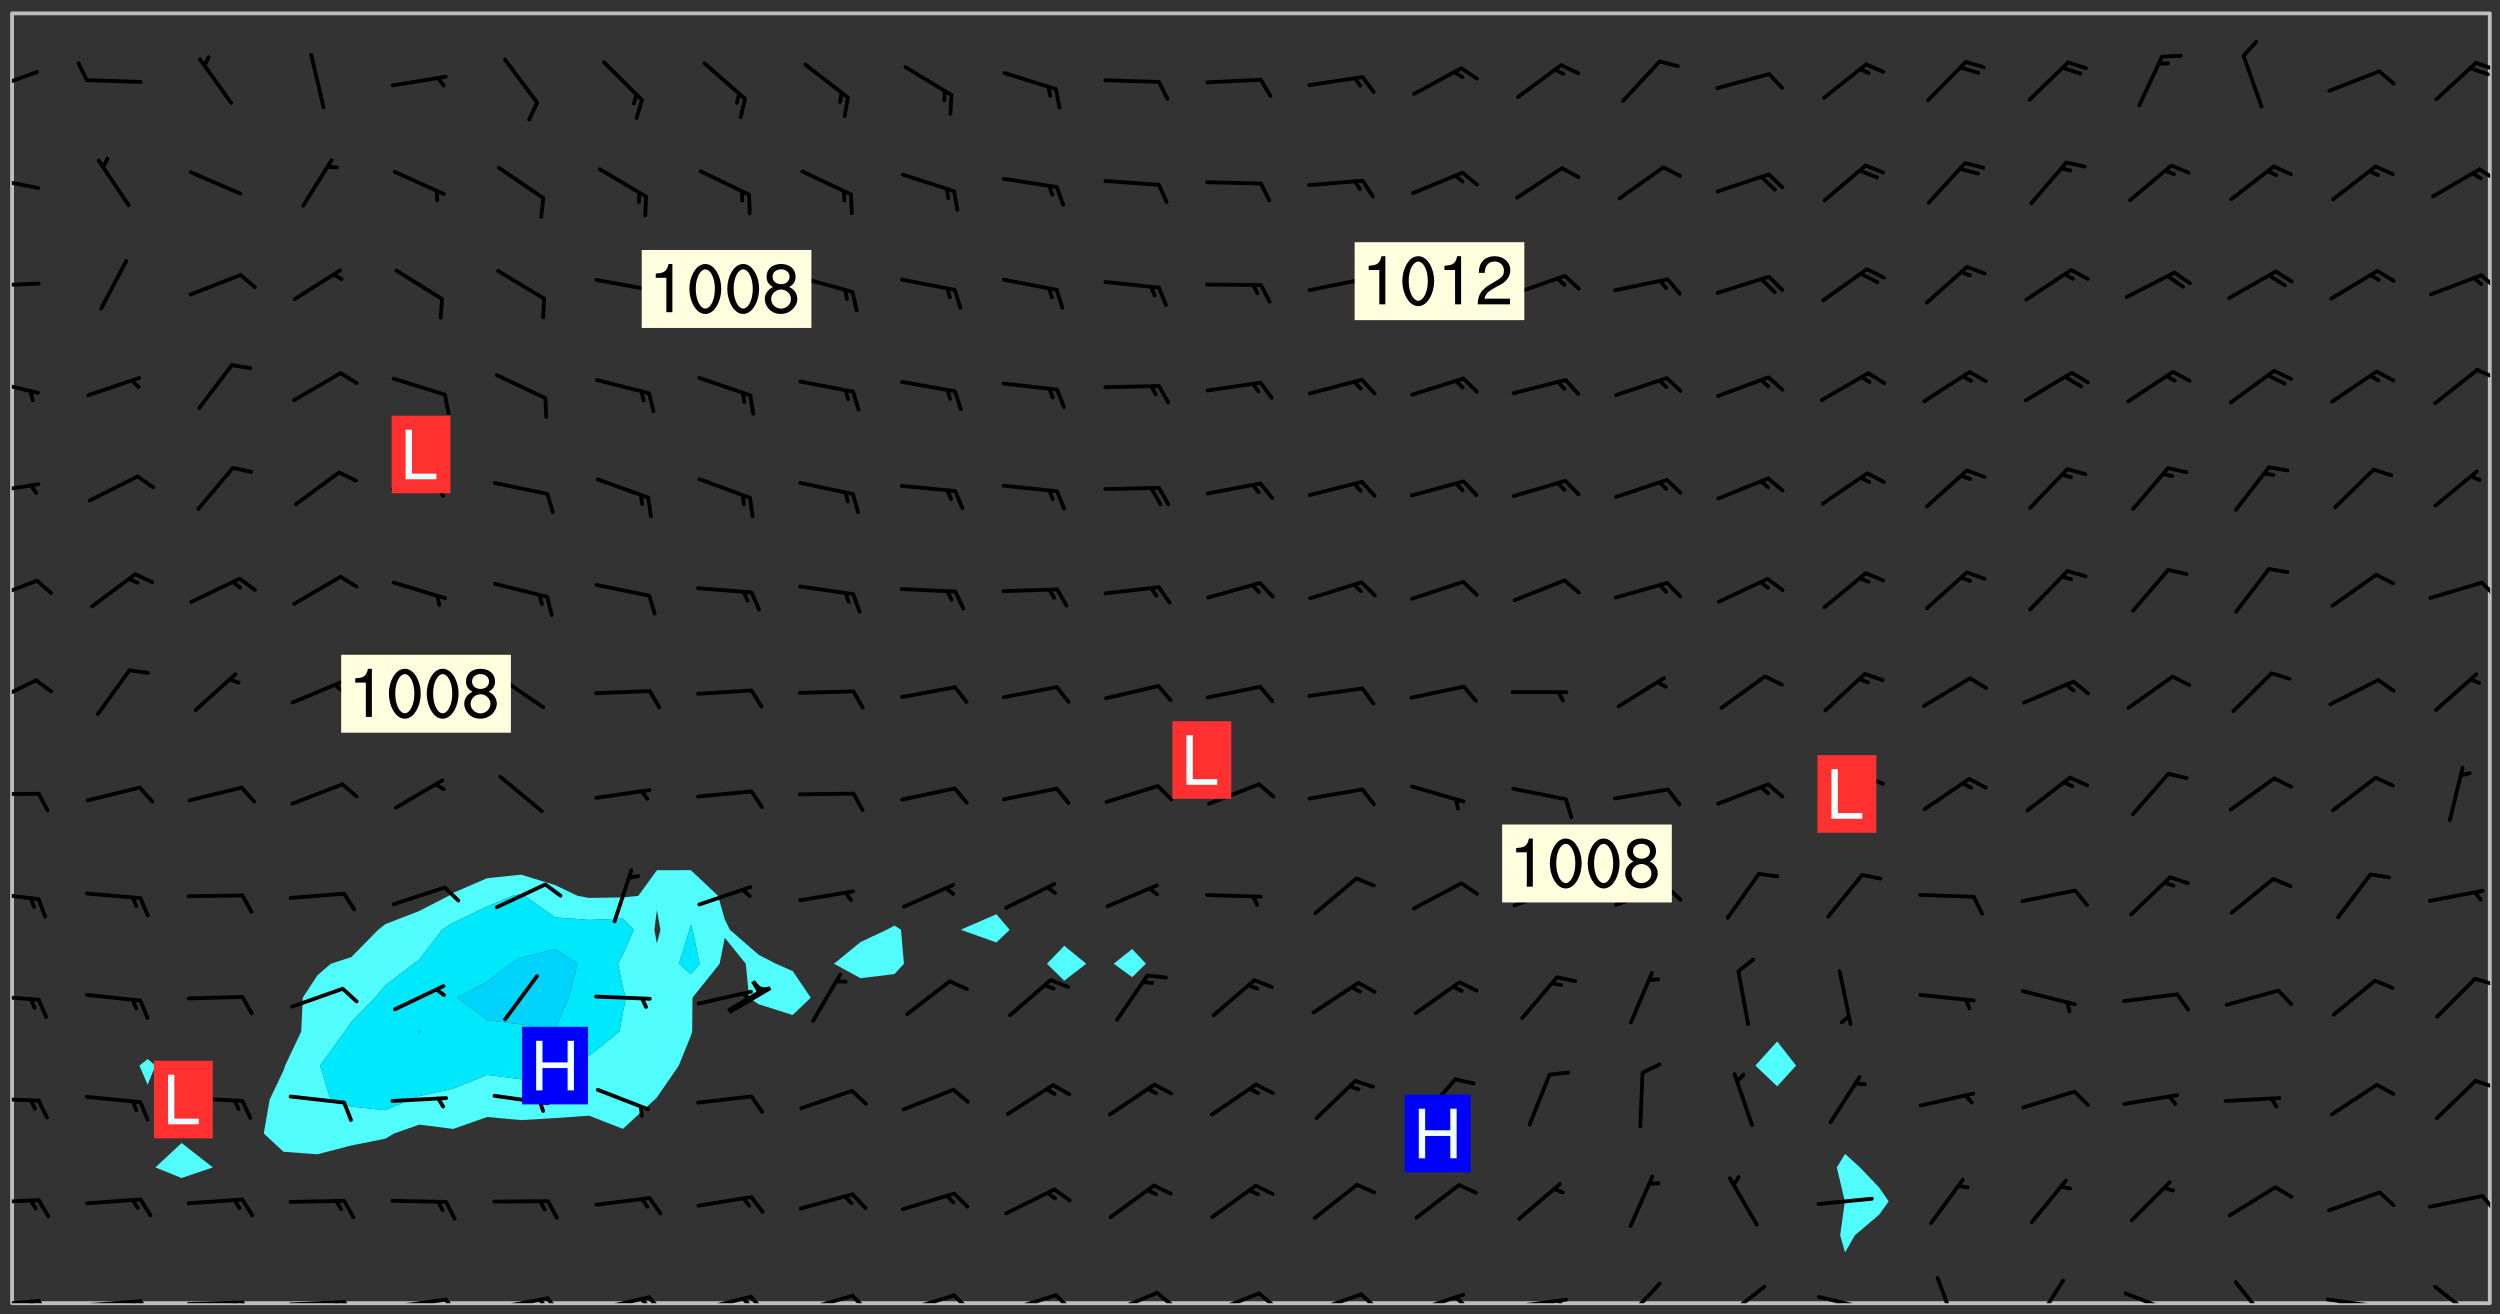 <svg xmlns="http://www.w3.org/2000/svg" role="img" xmlns:xlink="http://www.w3.org/1999/xlink" viewBox="142.45 309.95 326.84 171.84"><rect x="142.45" y="309.95" width="326.84" height="171.84" fill="#333333" stroke="none"/><defs><clipPath id="a"><path d="M144 311.672h1v168.656h-1zm0 0"/></clipPath><clipPath id="b"><path d="M144 311.672h324v168.656H144zm0 0"/></clipPath><clipPath id="c"><path d="M396 480h2v.328h-2zm0 0"/></clipPath><clipPath id="d"><path d="M467 311.672h1v168.656h-1zm0 0"/></clipPath><clipPath id="e"><path d="M144 479h4v1.328h-4zm0 0"/></clipPath><clipPath id="f"><path d="M147 479h3v1.328h-3zm0 0"/></clipPath><clipPath id="g"><path d="M146 479h2v1.328h-2zm0 0"/></clipPath><clipPath id="h"><path d="M153 479h9v1.328h-9zm0 0"/></clipPath><clipPath id="i"><path d="M160 479h3v1.328h-3zm0 0"/></clipPath><clipPath id="j"><path d="M159 479h2v1.328h-2zm0 0"/></clipPath><clipPath id="k"><path d="M166 479h9v1.328h-9zm0 0"/></clipPath><clipPath id="l"><path d="M173 479h3v1.328h-3zm0 0"/></clipPath><clipPath id="m"><path d="M172 480h2v.328h-2zm0 0"/></clipPath><clipPath id="n"><path d="M180 479h8v1.328h-8zm0 0"/></clipPath><clipPath id="o"><path d="M187 479h2v1.328h-2zm0 0"/></clipPath><clipPath id="p"><path d="M186 479h2v1.328h-2zm0 0"/></clipPath><clipPath id="q"><path d="M193 479h8v1.328h-8zm0 0"/></clipPath><clipPath id="r"><path d="M200 479h3v1.328h-3zm0 0"/></clipPath><clipPath id="s"><path d="M206 479h9v1.328h-9zm0 0"/></clipPath><clipPath id="t"><path d="M213 479h3v1.328h-3zm0 0"/></clipPath><clipPath id="u"><path d="M212 479h3v1.328h-3zm0 0"/></clipPath><clipPath id="v"><path d="M220 479h8v1.328h-8zm0 0"/></clipPath><clipPath id="w"><path d="M227 479h3v1.328h-3zm0 0"/></clipPath><clipPath id="x"><path d="M226 479h2v1.328h-2zm0 0"/></clipPath><clipPath id="y"><path d="M233 479h8v1.328h-8zm0 0"/></clipPath><clipPath id="z"><path d="M240 479h3v1.328h-3zm0 0"/></clipPath><clipPath id="A"><path d="M239 479h2v1.328h-2zm0 0"/></clipPath><clipPath id="B"><path d="M246 479h9v1.328h-9zm0 0"/></clipPath><clipPath id="C"><path d="M253 479h3v1.328h-3zm0 0"/></clipPath><clipPath id="D"><path d="M260 479h8v1.328h-8zm0 0"/></clipPath><clipPath id="E"><path d="M266 479h4v1.328h-4zm0 0"/></clipPath><clipPath id="F"><path d="M273 479h8v1.328h-8zm0 0"/></clipPath><clipPath id="G"><path d="M280 479h3v1.328h-3zm0 0"/></clipPath><clipPath id="H"><path d="M286 478h8v2.328h-8zm0 0"/></clipPath><clipPath id="I"><path d="M293 478h3v2.328h-3zm0 0"/></clipPath><clipPath id="J"><path d="M300 478h8v2.328h-8zm0 0"/></clipPath><clipPath id="K"><path d="M306 478h4v2.328h-4zm0 0"/></clipPath><clipPath id="L"><path d="M313 478h8v2.328h-8zm0 0"/></clipPath><clipPath id="M"><path d="M320 478h3v2.328h-3zm0 0"/></clipPath><clipPath id="N"><path d="M326 478h8v2.328h-8zm0 0"/></clipPath><clipPath id="O"><path d="M332 479h2v1.328h-2zm0 0"/></clipPath><clipPath id="P"><path d="M339 479h9v1.328h-9zm0 0"/></clipPath><clipPath id="Q"><path d="M345 479h3v1.328h-3zm0 0"/></clipPath><clipPath id="R"><path d="M354 477h6v3.328h-6zm0 0"/></clipPath><clipPath id="S"><path d="M367 477h7v3.328h-7zm0 0"/></clipPath><clipPath id="T"><path d="M380 479h8v1.328h-8zm0 0"/></clipPath><clipPath id="U"><path d="M385 480h2v.328h-2zm0 0"/></clipPath><clipPath id="V"><path d="M395 476h4v4.328h-4zm0 0"/></clipPath><clipPath id="W"><path d="M408 477h5v3.328h-5zm0 0"/></clipPath><clipPath id="X"><path d="M420 478h8v2.328h-8zm0 0"/></clipPath><clipPath id="Y"><path d="M425 480h2v.328h-2zm0 0"/></clipPath><clipPath id="Z"><path d="M434 477h6v3.328h-6zm0 0"/></clipPath><clipPath id="aa"><path d="M446 479h8v1.328h-8zm0 0"/></clipPath><clipPath id="ab"><path d="M460 477h7v3.328h-7zm0 0"/></clipPath><clipPath id="ac"><path d="M144 466h4v2h-4zm0 0"/></clipPath><clipPath id="ad"><path d="M466 466h2v3h-2zm0 0"/></clipPath><clipPath id="ae"><path d="M144 453h4v2h-4zm0 0"/></clipPath><clipPath id="af"><path d="M465 451h3v2h-3zm0 0"/></clipPath><clipPath id="ag"><path d="M144 439h4v2h-4zm0 0"/></clipPath><clipPath id="ah"><path d="M465 437h3v2h-3zm0 0"/></clipPath><clipPath id="ai"><path d="M144 426h4v2h-4zm0 0"/></clipPath><clipPath id="aj"><path d="M144 413h4v2h-4zm0 0"/></clipPath><clipPath id="ak"><path d="M144 398h4v5h-4zm0 0"/></clipPath><clipPath id="al"><path d="M144 385h4v4h-4zm0 0"/></clipPath><clipPath id="am"><path d="M466 385h2v4h-2zm0 0"/></clipPath><clipPath id="an"><path d="M144 373h4v2h-4zm0 0"/></clipPath><clipPath id="ao"><path d="M144 359h4v3h-4zm0 0"/></clipPath><clipPath id="ap"><path d="M466 358h2v2h-2zm0 0"/></clipPath><clipPath id="aq"><path d="M144 346h4v2h-4zm0 0"/></clipPath><clipPath id="ar"><path d="M466 345h2v3h-2zm0 0"/></clipPath><clipPath id="as"><path d="M144 332h4v3h-4zm0 0"/></clipPath><clipPath id="at"><path d="M466 331h2v3h-2zm0 0"/></clipPath><clipPath id="au"><path d="M144 319h4v3h-4zm0 0"/></clipPath><clipPath id="av"><path d="M465 317h3v3h-3zm0 0"/></clipPath><g id="aw" clip-path="url(#clip1)"><path fill="#fff" fill-opacity="0" fill-rule="evenodd" d="M0 0h1000v1000H0zm0 0"/><path fill="#d3d3d3" fill-opacity="0" fill-rule="evenodd" d="M162.152 355.867l-.234.293.059.234.117.172.176.234.293.348.113.059.117-.172.059-.234.176-.176.465-.176h.699l.234.293.289.816.059.176.176.23.352.234.699.699.172.176.234.348.234.41.289.582.41.465.23.234.234.176.117.23.176.293.172 1.164v.234l.059.289.059.117.117.117.348.41.117.172.176.176.176.234.117.172.172.352.059.234.234.406.234-.059-.176.176-.059.93h-.582l-.234-.113-.348.113-.117.117-.059.293-.059.176-.117.172-.465.293-.059.234-.059.113v.645l.059.172v.41l.059.059v.406l.059.406.117.176.059.059.23.641-.059.293v.699l-.059.582v.234l-.059.23-.055.352v1.922l.055.117h.426l-.367.117-.023.352.891 1.168 1.742.539 1.34.359v.539l.09.809.535.715 1.52.27.891-.086.09 1.164.535.18 1.16-.18 2.055-.984 1.16-.363 1.879-.176 1.695-.18-.18.719-1.516.086-1.25.09-.805.27-1.074.809.27.719.535.898-.18.625-.266.809.266 1.078.625.898.805.18 1.25-.18-.266.723.098.504.055.293v.172l.059.293v.406l.176.117.352.117h.406l.293-.176.113-.117.059-.117.117-.23.059-.176.352-.465.23-.176.176-.059.176.059.059.176.117.988.055.469.059.172.117.234.176.059.816.059h.289l.117.234.059.406.059.352v1.105l.117.293.117.348.289.699.176.352.582.754.352.176.172.059.469.234.641.465.348.234.293.176.293.055.23.062.816.348.293.176.113.172.352.352.117.176.523.641v.289l.059.352v.348l.059.352.059.289.117.059.172.059h.176l.582.234.176.117.176.289.176.234.113.234.293.23.117.117v.41l.059.055.289.234.234.117.059.117.117.172.059.117.23.234.059.176.234.059.117.059-.117.113-.059.117v.117l-.117.293-.117.289v.582l.176.117.117.059.059.117.117.117.113.059.176.348.059.352.059.406v.176l-.059.176-.117.699v.172l.117.176.293.293h.406l.176.117.117.172.117.293v.234h-.527l-.23-.234h-.234l-.176.059-.059.699.059.348.117.176.176.41.117.23.289.469.176.055h.523l.234.059.758.641.059.293v.234l.059.059.23.348v.352l-.117.172v.293l.293.289.293.176.172.059.293.176.293.117.582.406.289.234.293.176.219.16.016.012.23.176.641.523.176.234.117.176.176.176.113.172v.641l.117.176.469.117.582.117.234.059.23.113.293.117.113.059.586.352.289.172.176.062.176.055.176.059.699.352.289.176.234.055.289.176.234.117.641.406.293.117.172.059.234.059.41.059.23.059.234.117.059.172-.41.176.469.059.059.293.113.234.176.055.234.059.176.059.406.117.641.234.117.172.059.234v.176l-.059.117-.059.406.234.234.117.059.348.117.641.23.176.117.289.117.176.176.234.465.582 1.105.176.176.348.176.176.117.352.117 1.047.523.234.059.465.113.293.059.465.176.758.582.234.234.348.465.176.176.289.234.816.699.293.176.289.289.293.176.293.289.695.641.176.176.293.234.289.234.469.289.641.582.348.234.234.293.348.348.352.465.934.992.348.406.117.176.234.059.113.117.645.176.23.113.234.059.293.176.23.117.934.699.406.406.234.176.406.176.234.117.816.348.348.234.234.117.293.289.23.117.758.352.352.172.23.059.293.117.234.059.871.176h.816l.469.23.172.059.875.699.465.117.293.059.176.059.23.059.469.059.348.059.352.059.406.059h.293l.172.059v.23l.176.176h.293l.348.059.352.059.699.117h.641l.465-.234.293-.176.172-.117.41-.172.289-.176.934-.465.469-.293.523-.293.465-.172.465-.176 1.051-.465.289-.117.41-.117.289-.117.527-.176 1.516-.699.582-.348.289-.059.293-.059.348-.117.875-.23.352-.117h.113l.234-.059.875-.234.234-.059h.812l.352-.059.816-.117.172-.059.352-.055.293-.059.23-.059.816-.176.176-.059h.348l.234-.059.465-.117.758-.172.234-.059h.348l.41-.117.289-.059 1.285-.059h.289l.41-.059.23-.059h.176l.875-.117h.406l.41-.117h.348l.352-.113.871-.059h1.75l1.047.289.41.117.289.117.352.117.289.117 1.051.172.289.059h.293l.293.059.172.059.41.059.172.059.117.059h.117l.117.059.352.059h.113l.41.066 1.922.395 1.926.395 1.52.449 1.695.719 2.145.805 1.605-.719 1.43-.805 1.16-1.078 1.25-.449 3.035-.719 1.875-.359 2.145-1.348 2.234-1.254 2.5-1.258 1.695-.449 1.785-.18 1.16-.27.625.539 1.34-.27.715-.988.984-1.344.445-.18.805-.359 1.875-.539 1.785-.449 1.25-.27 1.16-.09 1.699-.09 1.961-.27 1.25-.09h.539l.625-.09h.891l2.145-.18 2.41-.18 2.59-.09 1.695.18 1.609.09 1.43.359 1.16.719 1.875.988 1.16 1.527.266.715.629.09.355.898.535.539.535 1.527 1.074.359h.535l-.805.535.09 1.707.715 2.695.891.805.895.988.715 1.258 1.785.539 1.52-.18.355 1.344 1.609-.805.98-.539.27.27.316-.215.219-.145.801.449.449-.359h.355l.535-.27.539-.719.535-.27.625-.988 1.16.449.84.371 1.395.617 1.695-.18h1.605l1.785.09.18-1.707.535-1.344.805.27.492.848.402.406-.09.539v.359l.715.449.711-.27h1.43l.359.988.445 1.258.715 1.344 1.25.629 1.695.629.715-.18.18-.539.98-.09.449.359.086 1.258-.266.629-.535.18v.539l.715.984.266.539.984.988.801 1.078-.266.359-.09.898-.625 2.332-.355 2.066-.09 1.793-.18.719-.09.539v1.438l-.98 1.883-.359 1.707-.535.898-.805 1.168-.266.539 2.055 1.254.086.359-.355.539-.09-.18v.809l.09 1.438-.445.715-1.074.094-.266.715.535.898.805.719 1.16.809 1.34.27.445.359-.355.449-1.789-.09-1.25-.449-.715-.719-.625-.09-.176 3.59-.188 1.309h89.359V311.703h-55.27v49.082l.762.125 3.289.543 2.023 2.836v2.754l2.352.332 2.348.332h4.051l-1.379 4.16-2.023.707-2.023.703-.543.344-2.594 1.617-.188.117-2.023-2.078-.73-2.742-2.672-2.078-1.375-3.5-.066-.082-1.957-2.672 2.75-1.418v-49.082H294.422v91.414l.117.031.133.012.074.074.105.047.09.059.086.059.09.059.297.297.059.09.031.117.027.117.016.137-.031.117-.059.09-.059.086-.043.105-.047.102-.027.121v.145l.176.27.148.148.074.086.074.074.043.105.062.09.059.086.043.105.059.09.047.102.043.105.059.086.117.18.074.074.062.086.059.09.043.105.059.09.059.086.062.09.059.09.043.102.117.18.074.074.059.086.074.074.09.059.105.047h.148l.133-.016.133.016.102-.047.074-.074.047-.102-.016-.133v-.148l-.047-.105-.027-.117-.047-.102-.027-.121-.043-.102-.062-.09-.043-.102-.043-.105-.031-.117-.016-.133-.012-.137.086-.059.059-.086.121-.031.043.105.016.133v.117l.059.102.059.09.09.059.148.148.059.09.043.105-.012.102.086.059.105.047.086.059.09.059.074.074-.117.027-.105.047-.086.059-.074.074-.059.09-.062.086-.027.121-.047.102-.043.105-.031.117-.012.133-.016.133v.148l.027.117.047.105.043.102.059.09.074.074.09.059.074.074.09.059.059.09.043.105.047.102.117.031.133.016h.148l.117-.031.105.043.043.105.047.102.027.121L299.5 410l.027.117.031.121.027.117.105.043.102.047.133-.016.148.148.062.086.074.074.07.074.09.062.105.043.102.043.117.031.137.016.117-.031.074-.074.027-.117-.012-.133-.031-.121-.027-.117.043-.105h.117l.09.062.117.027h.148l.133.016h.148l.133.016.133-.016h.148l.133-.016.133-.012.137.012.117-.027.133-.016.191-.059-.059.176-.016.133-.027.121-.016.133-.059.086-.133.016-.105.047-.105.043-.117.031-.117.027-.266.031h-.148l-.133.016-.074.074.059.086.148.148.117.18.074.07.09.062.09.059.086.059.09.059.102.043.105.062.105.043.086.059.105.047.102.043.18.117.059.09-.043.102-.047.105.016.133.223.223.059.09.043.102.031.121.043.102.016.133.031.117.012.137.031.117.148.148.102.043.105.043.117.031.133.016.137.016h.117l.117-.031.09-.059.043-.105.047-.102.043-.105.031-.117.012-.133v-.148l-.012-.133-.016-.133-.031-.117-.043-.105-.047-.105-.043-.102-.043-.105-.016-.133.016-.133.027-.117.031-.117.027-.121.047-.102.09-.059.086-.062.074-.074.09-.059.223-.223.059-.086.074-.074.117-.18.059-.086v-.148l-.074-.074-.102-.047-.105-.043-.102-.043-.059-.09-.047-.105-.027-.117.09-.059.117-.031.102-.043.18-.117.148-.148.012-.133-.012-.105-.09-.059-.133.016h-.148l-.133.016-.133-.016-.121-.031-.086-.059-.074-.074-.059-.09-.062-.086-.117-.18-.059-.086.031-.121.086-.059.121-.031.059-.086v-.121l-.031-.117-.059-.09-.059-.086-.047-.105-.027-.117-.016-.133.059-.09.074-.074.09-.059.117-.18.074-.074.059-.086.148-.148.121-.031.133-.016.133.016.074.074.043.105.016.133-.031.117-.117.031-.133.012-.148.148-.043.105-.047.102-.027.121-.031.117v.148l.031.117.043.105.059.09.074.07.074.074.117.031.121.027.117-.027.133-.016h.117l.09.059.074.074.047.105.059.086.102.047.133.016.105.043.086.059-.012.105-.074.074-.18.117-.059.09-.09.059-.07.074-.074.074-.062.09-.027.117-.016.133.016.133-.016.133v.148l.016.133.027.117.031.121.074.074.09.059.086.059.09.059.117.031v.086l-.102.047-.09.059-.266.031-.117.027h-.148l-.105.043-.102.047-.059.09-.062.234-.012.133-.031.121-.016.133v.293l-.012.133.012.137.016.133.133.016.133.012.121.031.086.059.074.074.047.105.043.102.016.133v.445l-.016.133v.445l.031.266.027.117.016.133.031.117.086.211.031.266v.148l-.031.117-.027.117-.031.121-.027.117-.031.117-.031.121-.012.133-.016.133.09.059.117-.031.102.016.047.105-.031.266v.441l-.043.105-.047.105-.043.102-.043.105-.059.086-.031.121-.043.117-.031.117-.016.133.016.133.059.09.105.047.086.059.059.086-.012.137-.031.117-.043.102v.445l-.016.133v.148l-.031.117-.043.105-.027.117-.047.105-.043.102-.031.121-.027.117-.031.133-.031.117-.027.117-.043.105-.031.117-.031.121-.012.133-.016.133v.297l.027.117v.148l.047.398.027.117.059.09.121.031h.148l.133-.016.059.09v.117l-.059.09-.09.059-.102.043-.105.047-.09.059-.086.059-.137.016-.117-.031-.133-.016-.102.047-.062.086-.012.137-.016.133-.031.117-.027.117-.016.133-.031.121v.297l.016.133.031.117v.148l.012.133v.148l-.027.117-.047.102-.027.121-.031.117-.059.09-.074.074-.102.043-.105.047-.117.027-.121.031-.102-.047.059-.086.105-.047.027-.117.031-.117.027-.121.031-.117v-.148l.016-.133-.031-.117-.043-.105-.105.016-.074.074-.102.043-.09.062-.074.074-.043.102-.016.133-.031.117L304.25 426l-.031.117-.027.117-.031.121-.027.117-.031.117-.043.105-.09.059h-.09l-.117-.031-.031-.086.016-.137-.031-.117v-.148l-.012-.133v-.148l-.062-.234-.027-.121-.043-.102-.047-.105-.059-.086-.059-.09-.043-.105-.062-.086-.148-.148-.07-.074-.105-.047-.105-.043-.102-.043-.297-.297-.09-.074-.086-.059-.105-.043-.09-.062-.086-.059-.105-.043-.09-.059-.086-.062-.074-.07-.105-.047-.086-.059-.105-.043-.09-.062-.102-.043-.105-.043-.086-.059-.105-.047-.105-.043-.102-.047-.09-.059-.102-.043-.105-.043-.09-.062-.117-.027-.133-.016-.133.016H299.75l-.133.016-.117-.031-.09-.059-.074-.074-.09-.059-.102-.047h-.148l-.121-.027-.102-.043-.074-.074-.117-.18-.09-.059-.102-.043-.09-.062-.105-.043-.09-.059-.086-.059-.105-.047-.059-.086-.059-.09-.043-.105-.047-.102-.074-.074-.086-.059-.074-.074-.09-.059-.223-.223-.043-.105-.031-.266.105-.043h.145l.105.043.074.074.09.059.086.059.105.047.09.059.148.148.07.074.148.148.062.086.074.074.086.059.074.074.09.062.09.059.086.059.27.176.102.047.105.043.102.043.047-.074.059-.086.074-.074.07-.074.105.043.074.074.059.09.043.102.047.105.043.105.121.027.117-.027.074-.09.043-.105.059-.09.074-.074.105-.043.117-.027.133.012.09.059.148.148.059.09.043.105.047.102.043.105.043.102.105.047.105.043.133.016.086-.059.059-.09.074-.074.105-.043.117.027.105.047.102.043.105.043.102.047.18.117v.117l-.016.133.016.133.016.137.059.086.102.047.121.027.117.031h.148l.117-.031.059-.09.18-.117.059-.09.074-.074.059-.086.117-.18.18-.117.117.031.09.059.043.074-.016.133v.117l.09.059h.148l.133-.016.133-.012.266-.031.105-.043.117-.031.121-.027.074-.074.07-.074.062-.09-.016-.105-.047-.102-.102-.043-.105-.016-.117.027-.266.031h-.148l-.074-.074-.09-.059-.117-.031-.117-.027-.133-.016h-.148l-.133.016h-.297l-.105-.047-.148-.148-.043-.102-.059-.09.223-.223.086-.059.105-.043.117-.031.133-.016.133.016.137.016.102.043.133-.012.09-.062.102-.043.062-.09-.047-.102-.09-.059-.117-.031-.102-.043-.059-.09-.062-.09v-.117l.016-.133.105-.047.074-.07v-.121l-.09-.059-.031-.117.09-.059.074-.074.043-.105.059-.09.047-.102.016-.133v-.148l-.047-.105-.043-.102-.09-.059-.133-.016-.102-.043-.137-.016-.117-.031h-.445l-.133-.016-.133-.012-.133-.016-.117-.031h-.148l-.133-.016-.133-.012-.266-.031-.121-.043-.086-.059-.074-.074v-.148l.012-.133.105-.047.102-.043.133-.016h.152l.133-.016h.293l.121.031.102.043.09.059.234.062.121-.047.09-.059.102-.043.133-.016.105.043.102.047.133.012.121-.027h.145l.121-.031.117-.027.105-.047.074-.074.086-.059.148-.148.059-.086.047-.105.027-.117.016-.105-.102-.043-.09-.059-.117-.031-.105-.043-.09-.062-.074-.086-.074-.074-.102-.043-.105-.047-.102-.043-.059-.09-.047-.102-.086-.211-.062-.086-.059-.09-.074-.074-.086-.059h-.27l-.117.031-.09.059-.102.043-.133.016-.105-.016-.027-.117-.062-.09-.117-.031-.102-.043-.148-.148-.031-.117-.016-.105.074-.074.18-.117.117-.027.117-.031.137.016.102.043.105.043.102.047.105.043.117.031.133.016.117.027.133.016.105-.016.09-.059-.074-.074-.105-.043-.074-.074-.074-.09-.148-.148-.086-.059-.09-.059-.074-.074-.09-.059-.102-.047-.121-.027-.102-.047-.105-.043-.117-.031-.102-.043-.121-.031h-.148l-.117.031-.105.043-.086.062-.18.117-.086.059-.09.059-.105.047-.086.059-.105.043-.102.043-.105.047-.074.074-.059.09-.059.086-.047.105-.059.086-.074.074-.133-.012-.117-.031h-.117l-.074.074-.09.059-.074.074-.09.059-.086.059-.105.047-.102.043-.137.016-.102-.043-.148-.148-.105-.047h-.086l-.105.047-.102.043-.121.031-.117-.031-.074-.074v-.117l.031-.121.074-.07.059-.09.074-.074.117-.031.105-.043h.293l.133-.016.137-.016.102-.043.09-.059.102-.047.09-.059.133-.012.09.059.133.012.09-.059.086-.059.105-.043.09-.059.086-.062.09-.059.148-.148.059-.086.059-.09.105-.043.133-.016.117.027.121.031.059-.059.059-.09.031-.266.027-.117.105.012.133.016.102-.043.09-.059.059-.09.074-.074.059-.09.047-.102.012-.133-.012-.133-.047-.105-.148-.148-.059-.09-.059-.086-.043-.105v-.445l.016-.133v-.148l.012-.133-.059-.059-.09.059-.102-.043-.18-.117-.086-.059-.062-.09-.059-.09-.074-.074-.086-.059-.121.031-.102.012-.105.047-.086.059-.105.043-.148.148-.09.059-.086.059-.09.062-.105.043-.133.016v-.121l.105-.043.117-.031.074-.07.043-.105v-.148l-.027-.117-.148-.148-.133-.016h-.148l-.117.031-.105.043-.102.043-.09.062-.117.027-.074-.074.012-.133-.043-.102-.043-.105-.09-.059-.117.027-.121.031-.117.031-.102.043-.121.031-.102.043-.105.043-.09.059-.102.016v-.117l.016-.133-.059-.09-.074.043-.148.148-.059.09-.074.074-.047.105-.043.102-.074.074-.059.09-.074.074-.059.086-.074.074-.09.062-.074.07-.074.074-.102.016-.133.016-.105-.043v-.121l.148-.148.043-.102.059-.09.047-.102.043-.105.059-.09.031-.117.043-.102.031-.121.027-.117.047-.105.043-.102.043-.105.074-.07.09-.062.09-.059.102-.043h.297l.266-.031.105-.043-.074-.074-.117-.031-.105-.043-.09-.059-.102-.047-.09-.059-.102-.043-.105-.043-.09-.062-.086-.059-.105-.043-.102-.043-.121-.031-.117-.031-.102-.043L297.5 410.25l-.102-.043-.09-.059-.043-.105-.016-.133.102-.043.133-.016.137.016.133-.016.102-.043.059-.09.016-.105-.09-.059-.074-.074-.102-.043-.09-.059-.148-.148-.043-.105-.016-.133v-.293l-.059-.09-.09-.059-.074-.074-.043-.105-.031-.117-.059-.09-.074-.074-.117-.027-.074-.074-.09-.059-.09-.062-.086-.059-.074-.074-.059-.086-.047-.105-.086-.059-.148-.148-.195-.059-.133.016-.102.043-.074.074-.047.102-.043.105-.059.09-.059.086-.297.297-.09.059h-.086l-.062-.086-.043-.105.031-.117.059-.09.027-.117-.012-.133-.09-.062-.105.047-.117.027-.117.031-.27.176-.102.047-.117.027-.105.047-.09.059-.102.043-.059-.086-.047-.105.016-.133.047-.105.07-.074.074-.07.059-.09v-.148l-.043-.105h-.238l-.102.047-.031.117-.027.117-.031.121-.074.043-.133.016-.074-.047-.043-.102-.043-.105-.047-.102-.043-.105-.121.031-.102.043-.133.016-.117.031-.105.043-.09.059-.102.047-.121.027-.133.016-.102-.043-.059-.09-.047-.105-.043-.102-.043-.105v-.117l.059-.09.086-.059.18-.117.102-.047.105-.043.105-.059.102-.043.09-.062.102-.043.105-.059.102-.047.09-.059.105-.043.102-.043.09-.062.102-.043.137-.016.117.031.102.043.121.031.102.043.105.047.102.043.105.043.102.047.105.043.102.043.105.047.086.059.105.043.117.031.105.043.102.047.09.059.105.043.102.043.105.047.117.027.102.047.121.027h.148l.086-.059.016-.102.059-.09-.027-.117-.074-.074-.117-.18-.074-.074-.09-.074-.18-.117-.086-.059-.105-.043-.102-.047-.27-.176-.059-.09-.074-.074-.059-.09-.043-.102-.031-.117-.016-.137v-.562l-.012-.133-.016-.133-.031-.117-.016-.133-.012-.133-.031-.121-.223-.223-.059-.086-.016-.105.031-.117.133-.016v-91.414H172.992v1.453l-.059.234-.352 1.051-.172.523-.117.348-.176.41-.117.172-.234.293-.23.059h-.352l-.117.059-.23.406v.293l.117.176.23.23.117.234.641.758.293.465.176.234.23.352.234.348.641.816.176.465.172.41.117.695.176.469.117 1.398.059.465v.875l.117 1.047v4.781l-.059.465-.352 1.281-.176.523-.113.41-.352.93L172.934 336l-.234.582-.117.176-.172.348-.176.406-.352.816-.059.293-.113.293-.117.289-.059.176-.117.875-.059.406-.059.117-.059.176-.059.172-.23.527-.117.172v.234l-.117.234-.059.172-.176.586v.289l-.059.176v.293l-.059.113-.059.527v.172l-.055.234v2.621l-.176.816-.117.176-.176.234-.117.172-.113.234-.586.934-.23.289-.293.465-.176.234-.289.352-.352.699-.113.23-.176.41-.176.23-.406.527-.816.699-.293.172-.289.234-.176.117-.176.176-.523.406-.527.176-.172.176-.234.055-.641.176h-.758m12.211 31.023l-1.074.449.359.895 1.25-.715.445-.539-.98-.09"/><path fill="#d3d3d3" fill-opacity="0" fill-rule="evenodd" d="M201.508 416.598h-.895l.449.629.98.359.805-.09.445-.988-.176.09-.715-.355-.895.355m154.621 59.07l-.059-.523v-.293l.113-.293.059-.23.469-.469h.113l.117-.113.117-.059h.176l.234-.059h.348l.234.059.117.059.23.172.059.176.117.582v.293l-.117.176-.172.289-.176.176-.527.523-.23.234-.117.059h-.176l-.117-.059-.406-.293-.176-.117-.117-.059-.059-.113-.055-.117m6.641-10.957l-.059-.172v-1.109l.059-.172.176-.059.172-.059h.176l.234-.059.117.059.059.699-.059.172-.117.176-.117.059-.234.523-.113.059h-.234l-.059-.117m9.613-14.391l-.117-.176v-.699l.293-.875.117-.172.176-.352.113-.23.117-.293.352-.758.117-.23.172-.234h.176l.117-.059h.641l.117.059.234.234.172.113.352.293.117.117.113.176v.113l.117.059.117.117v.699l-.059.176v.23l-.059.176-.348 1.051-.117.23-.117.234-.117.059-.23.234-.641.289h-.875l-.41-.117-.641-.465"/><path fill="none" stroke="#bebebe" stroke-linecap="round" stroke-linejoin="round" stroke-miterlimit="10" stroke-width=".5" d="M467.957 311.695H144.027v168.625h323.93v-168.625"/><g clip-path="url(#a)"><path fill="#fff" fill-opacity="0" fill-rule="evenodd" d="M144 475.891v4.438h.004H144V311.672h.004H144v164.219"/></g><g clip-path="url(#b)"><path fill="#fff" fill-opacity="0" fill-rule="evenodd" d="M144.004 480.328V311.672h17.75v136.734l-1.082.855 1.082 2.5 1.02-2.5-1.02-.855V311.672h4.438v147.711l-3.426 3.191 3.426 1.387 4.082-1.387-4.082-3.191V311.672h66.574v112.039l-4.438.004-2.434 3.355-2.004.199-4.438.07-1.492-.27-2.945-1.41-4.441-1.359-4.438.461-4.438 1.914-.602.395-3.836 1.98-4.441 1.719-.93.738-3.508 3.57-2.68.867-1.758 1.52-1.91 2.918-.207 4.438-2.105 4.441-.215.652-1.801 3.785-.773 4.438 2.574 2.387 4.438.336 4.438-1.156 4.438-.887 1.156-.68 3.285-1.16 4.438.566 4.438-1.562 4.438.406 4.441-.262 4.438-.316 4.438 1.723 4.16-3.832.277-.27 2.867-4.168 1.57-3.871.184-.57.039-4.438 3.547-4.438.672-3.395 2.746 3.395.438 4.438 1.254.867 4.438 1.398 2.367-2.266-2.367-3.477-2.195-.961-2.242-1.156-3.773-3.281-.664-1.359-.875-3.078-3.566-3.359V311.672h26.633v119.285l-1.043.551-3.398 1.602-3.473 2.836 3.473 1.895 4.441-.547 1.227-1.348-.379-4.438-.848-.551V311.672h13.312v117.801l-4.438 1.93-.16.105.16.078 4.438 1.578 1.738-1.656-1.738-2.035V311.672h8.879v121.926l-2.266 2.348 2.266 2.215 2.867-2.215-2.867-2.348V311.672h8.875v122.348l-2.41 1.926 2.41 1.754 1.797-1.754-1.797-1.926V311.672h84.328v134.43l-2.852 3.16 2.852 2.707 2.473-2.707-2.473-3.16V311.672h8.879V460.809l-1.086 1.766 1.055 4.441-.613 4.438.645 2.227 1.266-2.227 3.172-2.684 1.258-1.754-1.258-1.836-2.492-2.605-1.945-1.766V311.672h84.324v168.656h-70.918l-.094-.082-.105.082h-252.875"/></g><path fill="#50fcfc" fill-rule="evenodd" d="M161.754 451.762l-1.082-2.5 1.082-.855 1.02.855-1.02 2.5m4.438 12.199l-3.426-1.387 3.426-3.191 4.082 3.191-4.082 1.387m13.316-3.438l-2.574-2.387.773-4.438 1.801-3.785.215-.652 2.105-4.441.207-4.438 1.91-2.918 1.758-1.52 2.68-.867 3.508-3.57.93-.738 4.441-1.719 3.836-1.98.602-.395 4.438-1.914 4.438-.461v2.531l-1.121.238-3.316 1.398-4.438 2.121-1.473.918-2.965 3.906-.723.531-3.719 2.832-1.355 1.605-3.082 3.164-.859 1.273-3.234 4.441 1.355 4.438 2.738.93 4.438.473 3.301-1.402 1.141-.449 4.438-.98 4.438-1.789 4.438.57 4.441-.742 1.539-1.047 2.898-1.273 3.992-3.168.445-2.562.391-1.875-.391-1.273-.645-3.164.645-1.242 1.418-3.195-1.418-1.465-4.438.172-4.438-.332-3.98-2.812-.461-.238v-2.531l4.441 1.359 2.945 1.41 1.492.27 4.438-.07 2.004-.199 2.434-3.355v5.215L228 431.508l.328 1.797.465-1.797-.465-2.578v-5.215l4.438-.004v7.117l-.184.68-1.367 4.438 1.551 1.371 1.156-1.371-.934-4.438-.223-.68v-7.117l3.566 3.359.875 3.078.664 1.359 3.773 3.281 2.242 1.156 2.195.961 2.367 3.477-2.367 2.266-4.438-1.398-1.254-.867-.438-4.438-2.746-3.395-.672 3.395-3.547 4.438-.039 4.438-.184.57-1.57 3.871-2.867 4.168-.277.27-4.16 3.832-4.438-1.723-4.438.316-4.441.262-4.438-.406-4.438 1.562-4.438-.566-3.285 1.16-1.156.68-4.438.887-4.438 1.156-4.438-.336"/><path fill="#00e8fc" fill-rule="evenodd" d="M185.645 453.699l-1.355-4.438 3.234-4.441.859-1.273 3.082-3.164 1.355-1.605 3.719-2.832.723-.531v9.211l-.219.195.219.289.172-.289-.172-.195v-9.211l2.965-3.906 1.473-.918 4.438-2.121 3.316-1.398 1.121-.238.461.238 3.98 2.812v4.16l-4.441 1.09-1.41.812-3.027 2.359-3.93 2.078 3.93 2.926 4.438.57 4.441.633 1.797-4.129 1.141-4.438-2.938-1.902v-4.16l4.438.332 4.438-.172 1.418 1.465-1.418 3.195-.645 1.242.645 3.164.391 1.273-.391 1.875-.445 2.562-3.992 3.168-2.898 1.273-1.539 1.047-4.441.742-4.438-.57-4.438 1.789-4.438.98-1.141.449-3.301 1.402-4.438-.473-2.738-.93"/><path fill="#00d4fc" fill-rule="evenodd" d="M197.262 445.109l-.219-.289.219-.195.172.195-.172.289m8.875-1.801l-3.93-2.926 3.93-2.078 3.027-2.359 1.41-.812 4.441-1.09 2.938 1.902-1.141 4.438-1.797 4.129-4.441-.633-4.438-.57"/><path fill="#fff" fill-opacity="0" fill-rule="evenodd" d="M228.328 428.93L228 431.508l.328 1.797.465-1.797-.465-2.578"/><path fill="#00e8fc" fill-rule="evenodd" d="M232.766 437.316l-1.551-1.371 1.367-4.438.184-.68.223.68.934 4.438-1.156 1.371"/><path fill="#50fcfc" fill-rule="evenodd" d="M254.957 437.84l-3.473-1.895 3.473-2.836 3.398-1.602 1.043-.551.848.551.379 4.438-1.227 1.348-4.441.547m13.316-6.254l-.16-.078.16-.105 4.438-1.93 1.738 2.035-1.738 1.656-4.438-1.578m13.316 6.574l-2.266-2.215 2.266-2.348 2.867 2.348-2.867 2.215m8.875-.461l-2.41-1.754 2.41-1.926 1.797 1.926-1.797 1.754m84.328 14.27l-2.852-2.707 2.852-3.16 2.473 3.16-2.473 2.707m8.848 15.047l-1.055-4.441 1.086-1.766 1.945 1.766 2.492 2.605 1.258 1.836-1.258 1.754-3.172 2.684-1.266 2.227-.645-2.227.613-4.438"/><g clip-path="url(#c)"><path fill="#50fcfc" fill-rule="evenodd" d="M396.879 480.328l.105-.082.094.082h-.199"/></g><g clip-path="url(#d)"><path fill="#fff" fill-opacity="0" fill-rule="evenodd" d="M467.996 480.328H468V311.672h-.004H468v168.656h-.004"/></g><path fill="#fff" fill-opacity="0" fill-rule="evenodd" d="M234.277 440l2.965 5.035 8.586-5.051-2.965-5.035L234.277 440"/><path fill-rule="evenodd" d="M243.059 438.895l.258.438-5.426 3.191-.398-.676 3.871-2.277-.707-1.195.48-.281.34.449.176.188.191.152.227.105.27.043.324-.027.395-.109"/><g clip-path="url(#e)"><path fill="none" stroke="#000" stroke-linecap="round" stroke-linejoin="round" stroke-miterlimit="10" stroke-width=".5" d="M147.5 480.043l-7 .57"/></g><g clip-path="url(#f)"><path fill="none" stroke="#000" stroke-linecap="round" stroke-linejoin="round" stroke-miterlimit="10" stroke-width=".5" d="M147.5 480.043l1.328 2.066"/></g><g clip-path="url(#g)"><path fill="none" stroke="#000" stroke-linecap="round" stroke-linejoin="round" stroke-miterlimit="10" stroke-width=".5" d="M146.484 480.125l.66 1.035"/></g><g clip-path="url(#h)"><path fill="none" stroke="#000" stroke-linecap="round" stroke-linejoin="round" stroke-miterlimit="10" stroke-width=".5" d="M160.82 480.062l-7.008.535"/></g><g clip-path="url(#i)"><path fill="none" stroke="#000" stroke-linecap="round" stroke-linejoin="round" stroke-miterlimit="10" stroke-width=".5" d="M160.82 480.062l1.312 2.07"/></g><g clip-path="url(#j)"><path fill="none" stroke="#000" stroke-linecap="round" stroke-linejoin="round" stroke-miterlimit="10" stroke-width=".5" d="M159.801 480.141l.656 1.035"/></g><g clip-path="url(#k)"><path fill="none" stroke="#000" stroke-linecap="round" stroke-linejoin="round" stroke-miterlimit="10" stroke-width=".5" d="M174.141 480.238l-7.023.18"/></g><g clip-path="url(#l)"><path fill="none" stroke="#000" stroke-linecap="round" stroke-linejoin="round" stroke-miterlimit="10" stroke-width=".5" d="M174.141 480.238l1.207 2.137"/></g><g clip-path="url(#m)"><path fill="none" stroke="#000" stroke-linecap="round" stroke-linejoin="round" stroke-miterlimit="10" stroke-width=".5" d="M173.121 480.266l.602 1.07"/></g><g clip-path="url(#n)"><path fill="none" stroke="#000" stroke-linecap="round" stroke-linejoin="round" stroke-miterlimit="10" stroke-width=".5" d="M187.457 480.176l-7.023.305"/></g><g clip-path="url(#o)"><path fill="none" stroke="#000" stroke-linecap="round" stroke-linejoin="round" stroke-miterlimit="10" stroke-width=".5" d="M187.457 480.176l1.242 2.117"/></g><g clip-path="url(#p)"><path fill="none" stroke="#000" stroke-linecap="round" stroke-linejoin="round" stroke-miterlimit="10" stroke-width=".5" d="M186.434 480.223l.621 1.055"/></g><g clip-path="url(#q)"><path fill="none" stroke="#000" stroke-linecap="round" stroke-linejoin="round" stroke-miterlimit="10" stroke-width=".5" d="M200.742 479.855l-6.965.945"/></g><g clip-path="url(#r)"><path fill="none" stroke="#000" stroke-linecap="round" stroke-linejoin="round" stroke-miterlimit="10" stroke-width=".5" d="M200.742 479.855l1.434 1.992"/></g><g clip-path="url(#s)"><path fill="none" stroke="#000" stroke-linecap="round" stroke-linejoin="round" stroke-miterlimit="10" stroke-width=".5" d="M214.031 479.688l-6.91 1.285"/></g><g clip-path="url(#t)"><path fill="none" stroke="#000" stroke-linecap="round" stroke-linejoin="round" stroke-miterlimit="10" stroke-width=".5" d="M214.031 479.688l1.527 1.918"/></g><g clip-path="url(#u)"><path fill="none" stroke="#000" stroke-linecap="round" stroke-linejoin="round" stroke-miterlimit="10" stroke-width=".5" d="M213.023 479.875l.766.957"/></g><g clip-path="url(#v)"><path fill="none" stroke="#000" stroke-linecap="round" stroke-linejoin="round" stroke-miterlimit="10" stroke-width=".5" d="M227.316 479.555l-6.852 1.547"/></g><g clip-path="url(#w)"><path fill="none" stroke="#000" stroke-linecap="round" stroke-linejoin="round" stroke-miterlimit="10" stroke-width=".5" d="M227.316 479.555l1.602 1.859"/></g><g clip-path="url(#x)"><path fill="none" stroke="#000" stroke-linecap="round" stroke-linejoin="round" stroke-miterlimit="10" stroke-width=".5" d="M226.32 479.781l.801.93"/></g><g clip-path="url(#y)"><path fill="none" stroke="#000" stroke-linecap="round" stroke-linejoin="round" stroke-miterlimit="10" stroke-width=".5" d="M240.617 479.484l-6.824 1.688"/></g><g clip-path="url(#z)"><path fill="none" stroke="#000" stroke-linecap="round" stroke-linejoin="round" stroke-miterlimit="10" stroke-width=".5" d="M240.617 479.484l1.637 1.828"/></g><g clip-path="url(#A)"><path fill="none" stroke="#000" stroke-linecap="round" stroke-linejoin="round" stroke-miterlimit="10" stroke-width=".5" d="M239.625 479.73l.816.914"/></g><g clip-path="url(#B)"><path fill="none" stroke="#000" stroke-linecap="round" stroke-linejoin="round" stroke-miterlimit="10" stroke-width=".5" d="M253.895 479.355l-6.75 1.949"/></g><g clip-path="url(#C)"><path fill="none" stroke="#000" stroke-linecap="round" stroke-linejoin="round" stroke-miterlimit="10" stroke-width=".5" d="M253.895 479.355l1.711 1.762"/></g><g clip-path="url(#D)"><path fill="none" stroke="#000" stroke-linecap="round" stroke-linejoin="round" stroke-miterlimit="10" stroke-width=".5" d="M267.195 479.309l-6.723 2.043"/></g><g clip-path="url(#E)"><path fill="none" stroke="#000" stroke-linecap="round" stroke-linejoin="round" stroke-miterlimit="10" stroke-width=".5" d="M267.195 479.309l1.734 1.734"/></g><g clip-path="url(#F)"><path fill="none" stroke="#000" stroke-linecap="round" stroke-linejoin="round" stroke-miterlimit="10" stroke-width=".5" d="M280.504 479.281l-6.707 2.094"/></g><g clip-path="url(#G)"><path fill="none" stroke="#000" stroke-linecap="round" stroke-linejoin="round" stroke-miterlimit="10" stroke-width=".5" d="M280.504 479.281l1.746 1.727"/></g><g clip-path="url(#H)"><path fill="none" stroke="#000" stroke-linecap="round" stroke-linejoin="round" stroke-miterlimit="10" stroke-width=".5" d="M293.707 478.969l-6.48 2.719"/></g><g clip-path="url(#I)"><path fill="none" stroke="#000" stroke-linecap="round" stroke-linejoin="round" stroke-miterlimit="10" stroke-width=".5" d="M293.707 478.969l1.898 1.555"/></g><g clip-path="url(#J)"><path fill="none" stroke="#000" stroke-linecap="round" stroke-linejoin="round" stroke-miterlimit="10" stroke-width=".5" d="M307.051 479.043l-6.539 2.57"/></g><g clip-path="url(#K)"><path fill="none" stroke="#000" stroke-linecap="round" stroke-linejoin="round" stroke-miterlimit="10" stroke-width=".5" d="M307.051 479.043l1.863 1.594"/></g><g clip-path="url(#L)"><path fill="none" stroke="#000" stroke-linecap="round" stroke-linejoin="round" stroke-miterlimit="10" stroke-width=".5" d="M320.41 479.168l-6.629 2.324"/></g><g clip-path="url(#M)"><path fill="none" stroke="#000" stroke-linecap="round" stroke-linejoin="round" stroke-miterlimit="10" stroke-width=".5" d="M320.41 479.168l1.805 1.66"/></g><g clip-path="url(#N)"><path fill="none" stroke="#000" stroke-linecap="round" stroke-linejoin="round" stroke-miterlimit="10" stroke-width=".5" d="M333.742 479.211l-6.66 2.238"/></g><g clip-path="url(#O)"><path fill="none" stroke="#000" stroke-linecap="round" stroke-linejoin="round" stroke-miterlimit="10" stroke-width=".5" d="M332.773 479.535l.891.844"/></g><g clip-path="url(#P)"><path fill="none" stroke="#000" stroke-linecap="round" stroke-linejoin="round" stroke-miterlimit="10" stroke-width=".5" d="M347.207 479.855l-6.961.945"/></g><g clip-path="url(#Q)"><path fill="none" stroke="#000" stroke-linecap="round" stroke-linejoin="round" stroke-miterlimit="10" stroke-width=".5" d="M346.195 479.992l.715.996"/></g><g clip-path="url(#R)"><path fill="none" stroke="#000" stroke-linecap="round" stroke-linejoin="round" stroke-miterlimit="10" stroke-width=".5" d="M359.438 477.758l-4.793 5.141"/></g><g clip-path="url(#S)"><path fill="none" stroke="#000" stroke-linecap="round" stroke-linejoin="round" stroke-miterlimit="10" stroke-width=".5" d="M373.121 478.164l-5.531 4.332"/></g><g clip-path="url(#T)"><path fill="none" stroke="#000" stroke-linecap="round" stroke-linejoin="round" stroke-miterlimit="10" stroke-width=".5" d="M387.09 481.145l-6.836-1.629"/></g><g clip-path="url(#U)"><path fill="none" stroke="#000" stroke-linecap="round" stroke-linejoin="round" stroke-miterlimit="10" stroke-width=".5" d="M386.094 480.906l.309 1.188"/></g><g clip-path="url(#V)"><path fill="none" stroke="#000" stroke-linecap="round" stroke-linejoin="round" stroke-miterlimit="10" stroke-width=".5" d="M398.203 483.625l-2.434-6.594"/></g><g clip-path="url(#W)"><path fill="none" stroke="#000" stroke-linecap="round" stroke-linejoin="round" stroke-miterlimit="10" stroke-width=".5" d="M408.43 483.301l3.742-5.945"/></g><g clip-path="url(#X)"><path fill="none" stroke="#000" stroke-linecap="round" stroke-linejoin="round" stroke-miterlimit="10" stroke-width=".5" d="M426.887 481.609l-6.543-2.562"/></g><g clip-path="url(#Y)"><path fill="none" stroke="#000" stroke-linecap="round" stroke-linejoin="round" stroke-miterlimit="10" stroke-width=".5" d="M425.938 481.238l.141 1.219"/></g><g clip-path="url(#Z)"><path fill="none" stroke="#000" stroke-linecap="round" stroke-linejoin="round" stroke-miterlimit="10" stroke-width=".5" d="M439.117 483.082l-4.371-5.504"/></g><g clip-path="url(#aa)"><path fill="none" stroke="#000" stroke-linecap="round" stroke-linejoin="round" stroke-miterlimit="10" stroke-width=".5" d="M453.727 480.82l-6.961-.98"/></g><g clip-path="url(#ab)"><path fill="none" stroke="#000" stroke-linecap="round" stroke-linejoin="round" stroke-miterlimit="10" stroke-width=".5" d="M466.332 482.488l-5.543-4.32"/></g><g clip-path="url(#ac)"><path fill="none" stroke="#000" stroke-linecap="round" stroke-linejoin="round" stroke-miterlimit="10" stroke-width=".5" d="M147.508 466.848l-7.016.332"/></g><path fill="none" stroke="#000" stroke-linecap="round" stroke-linejoin="round" stroke-miterlimit="10" stroke-width=".5" d="M147.508 466.848l1.258 2.105m-2.277-2.059l.629 1.055m13.703-1.191l-7.008.512m7.008-.512l1.305 2.078m-2.324-2.004l.652 1.039m13.684-1.102l-7.012.488m7.012-.488l1.297 2.082m-2.316-2.012l.648 1.043m13.691-.941l-7.023.145m7.023-.145l1.195 2.145m-2.215-2.121l.598 1.07m13.738-.953l-7.027-.137m7.027.137l1.109 2.191M199.75 467.062l.555 1.094m13.785-1.168l-7.027.051m7.027-.051l1.168 2.156m-2.191-2.148l.582 1.078m13.727-1.496l-6.973.875m6.973-.875l1.414 2.004m-2.426-1.879l.707 1.004m13.602-1.262l-6.934 1.137m6.934-1.137l1.488 1.949m-2.496-1.785l.742.977m13.504-1.496l-6.781 1.848m6.781-1.848l1.68 1.789m-2.664-1.52l.84.895m13.43-1.27l-6.719 2.059m6.719-2.059l1.734 1.73m-2.711-1.434l.867.867m13.211-1.695l-6.293 3.121m6.293-3.121l1.996 1.426m-2.91-.973l.996.715m12.922-1.684l-5.668 4.152m5.668-4.152l2.207 1.066m-3.031-.461l1.105.531m13.051-1.113l-5.703 4.105m5.703-4.105l2.199 1.09m-3.027-.492l1.098.543m12.957-1.258l-5.527 4.34m5.527-4.34l2.246.996m11.094-.965l-5.574 4.277m5.574-4.277l2.23 1.016m10.969-1.156l-5.344 4.559m4.566-3.895l1.141.449m11.699-2.047l-2.84 6.426m2.426-5.492l1.227-.09m9.32-.668l3.527 6.074m-3.016-5.191l.648-1.043m10.422 3.543l6.992-.691m11.895-2.488l-4.152 5.668m3.547-4.844l1.215.176m12.855-.883l-4.453 5.434m3.805-4.645l1.203.242m13.02-.801L421.133 469.5m4.246-4.246l1.172.355m13.375-.434l-5.988 3.676m5.988-3.676l2.113 1.242m11.52-.574l-6.625 2.34m6.625-2.34l1.809 1.66m11.637-1.195l-6.883 1.41"/><g clip-path="url(#ad)"><path fill="none" stroke="#000" stroke-linecap="round" stroke-linejoin="round" stroke-miterlimit="10" stroke-width=".5" d="M467.004 466.309l1.562 1.891"/></g><g clip-path="url(#ae)"><path fill="none" stroke="#000" stroke-linecap="round" stroke-linejoin="round" stroke-miterlimit="10" stroke-width=".5" d="M147.512 453.84l-7.023-.281"/></g><path fill="none" stroke="#000" stroke-linecap="round" stroke-linejoin="round" stroke-miterlimit="10" stroke-width=".5" d="M147.512 453.84l1.062 2.211m-2.086-2.25l.531 1.105m13.793-.859l-6.992-.695m6.992.695l.93 2.27m-1.949-2.371l.469 1.133m13.879-1.195l-7.02-.367m7.02.367l1.035 2.223m-2.059-2.277l.52 1.113m13.801-.848l-6.984-.789m6.984.789l.898 2.281m12.434-2.867l-7.02.379m5.996-.324l.637 1.051m13.672-.426l-6.957-.977m5.945.836l.418 1.152m13.707-.23l-6.555-2.539m5.602 2.168l.145 1.219m14.336-2.523l-6.98.809m6.98-.809l1.395 2.02m11.754-2.75l-6.648 2.273m6.648-2.273l1.793 1.676m11.465-1.832l-6.531 2.586m6.531-2.586l1.871 1.59m11.137-2.191l-5.918 3.785m5.918-3.785l2.141 1.207m-3-.656l1.066.605m13.07-1.219l-5.84 3.91m5.84-3.91l2.16 1.16m-3.012-.59l1.082.578m13.07-1.168l-5.812 3.949m5.812-3.949l2.168 1.145m-3.016-.57l1.086.574m12.707-1.605l-5.074 4.867m5.074-4.867l2.328.766m-3.066-.059l1.164.383m12.652-1.312l-4.602 5.312m4.602-5.312l2.391.547m9.93-1.152l-2.609 6.523m2.609-6.523l2.438-.266m9.715.016l-.285 7.023m.285-7.023l2.211-1.062m9.828 1.25l2.27 6.648m-1.941-5.684l.84-.895m15.18.297l-3.797 5.914m3.242-5.055l1.223.102m14.176 1.219l-6.855 1.555m5.855-1.328l.805.926m13.438-1.414l-6.711 2.078m6.711-2.078l1.742 1.727m11.684-1.266l-6.93 1.156m5.922-.988l.746.973m13.621-.754l-7.02.379m5.996-.32l.633 1.051m13.133-2.848l-5.871 3.859m5.871-3.859l2.152 1.176m10.762-1.68l-5.07 4.863"/><g clip-path="url(#af)"><path fill="none" stroke="#000" stroke-linecap="round" stroke-linejoin="round" stroke-miterlimit="10" stroke-width=".5" d="M466.098 451.266l2.332.77"/></g><g clip-path="url(#ag)"><path fill="none" stroke="#000" stroke-linecap="round" stroke-linejoin="round" stroke-miterlimit="10" stroke-width=".5" d="M147.504 440.66l-7.008-.551"/></g><path fill="none" stroke="#000" stroke-linecap="round" stroke-linejoin="round" stroke-miterlimit="10" stroke-width=".5" d="M147.504 440.66l.977 2.25m-1.996-2.332l.488 1.125m13.836-.949l-6.988-.742m6.988.742l.918 2.277m-1.934-2.387l.457 1.141m13.891-1.496l-7.023.188m7.023-.188l1.211 2.137m11.906-3.215l-6.625 2.348m6.625-2.348l1.809 1.656m11.363-1.996l-6.34 3.027m5.418-2.59l.988.73m12.168-2.48l-4.176 5.652m18.914-2.684l-7.023-.289m6 .25l.531 1.105m13.723-1.988l-6.855 1.555m5.859-1.328l.801.93m11.859-3.41l-3.551 6.062m3.031-5.18l1.227.051m13.617-.043l-5.57 4.285m5.57-4.285l2.234 1.012m10.949-1.172l-5.309 4.602m5.309-4.602l2.289.883m-3.062-.211l1.148.441m12.27-1.711l-3.969 5.797m3.969-5.797l2.438.273m-3.016.57l1.223.137m13.352-.371l-5.328 4.582m5.328-4.582l2.285.891m-3.059-.227l1.141.449m13.215-.758l-5.863 3.871m5.863-3.871l2.156 1.172m-3.008-.609l1.078.586m13.027-1.238l-5.742 4.047m5.742-4.047l2.191 1.105m-3.027-.516l1.098.551m12.461-1.793l-4.555 5.352m4.555-5.352l2.395.527m-3.059.254l1.199.262m11.875-1.602l-2.746 6.469m2.348-5.527l1.223-.105m10.484-1.059l1.266 6.914m-1.266-6.914l1.922-1.523m12.738 8.422l-1.422-6.883m1.215 5.883l-.945.781m17.25-2.859l-6.988-.727m5.973.621l.461 1.137m13.781-.535l-6.812-1.719m5.824 1.469l.293 1.191m14.09-2.242l-6.969.887m6.969-.887l1.418 2.004m11.797-2.496l-6.77 1.871m6.77-1.871l1.688 1.777m10.961-3.07l-5.434 4.453m5.434-4.453l2.262.945m10.824-1.195l-4.98 4.957"/><g clip-path="url(#ah)"><path fill="none" stroke="#000" stroke-linecap="round" stroke-linejoin="round" stroke-miterlimit="10" stroke-width=".5" d="M466.051 437.906l2.348.723"/></g><g clip-path="url(#ai)"><path fill="none" stroke="#000" stroke-linecap="round" stroke-linejoin="round" stroke-miterlimit="10" stroke-width=".5" d="M147.484 427.508l-6.969-.879"/></g><path fill="none" stroke="#000" stroke-linecap="round" stroke-linejoin="round" stroke-miterlimit="10" stroke-width=".5" d="M147.484 427.508l.875 2.293m-1.887-2.422l.434 1.148m13.91-1.156l-7-.605m7 .605l.961 2.258m-1.98-2.344l.48 1.129m13.867-1.398l-7.027.105m7.027-.105l1.184 2.148m12.121-2.371l-7.008.551m7.008-.551l1.316 2.07m11.836-2.887l-6.68 2.184m6.68-2.184l1.766 1.703m11.391-2.102l-6.363 2.98m6.363-2.98l1.961 1.473m9.27-3.32l-2.195 6.676m1.875-5.703l1.211-.211m14.652 1.445l-6.652 2.262m5.684-1.934l.895.844m13.527-.621l-6.93 1.16m5.922-.992l.746.977m13.328-1.98l-6.43 2.832m5.496-2.422l.961.762m13.227-1.305l-6.309 3.102m5.391-2.652l.996.719m13.32-.988l-6.473 2.738m5.531-2.34l.949.773m13.582.309l-7.023-.223m6 .191l.543 1.098m12.969-3.441l-5.371 4.527m5.371-4.527l2.277.91m11.457-.289l-6.211 3.285m6.211-3.285l2.031 1.379m11.457-1.004l-6.555 2.535m6.555-2.535l1.855 1.605m11.496-1.5l-6.629 2.324m6.629-2.324l1.805 1.664m10.23-3.367l-4.066 5.73m4.066-5.73l2.434.312m11.066-.172l-4.438 5.449m4.438-5.449l2.406.477m12.199 2.375l-7.02-.254m7.02.254l1.074 2.203m12.172-3.031l-6.883 1.402m6.883-1.402l1.562 1.891m10.852-3.617L421.078 429.5m5.078-4.859l2.328.766m-3.07-.059l1.168.383m13.082-.871l-5.465 4.418m5.465-4.418l2.258.965m10.441-1.559l-4.234 5.605m4.234-5.605l2.426.387m12.227 1.762l-6.906 1.309m5.898-1.117l.77.957"/><g clip-path="url(#aj)"><path fill="none" stroke="#000" stroke-linecap="round" stroke-linejoin="round" stroke-miterlimit="10" stroke-width=".5" d="M147.512 413.73l-7.023.047"/></g><path fill="none" stroke="#000" stroke-linecap="round" stroke-linejoin="round" stroke-miterlimit="10" stroke-width=".5" d="M147.512 413.73l1.168 2.16m12.047-2.973l-6.824 1.672m6.824-1.672l1.637 1.828m11.68-1.828l-6.824 1.672m6.824-1.672l1.633 1.828m11.547-2.262l-6.555 2.535m6.555-2.535l1.855 1.605m11.211-2.121l-6.055 3.566m5.172-3.047l1.047.641M213.277 416l-5.402-4.492m19.492 1.738l-6.953 1.016m5.941-.867l.727.988m13.621-.969l-6.996.676m6.996-.676l1.355 2.047m11.977-1.754l-7.027.09m7.027-.09l1.18 2.152m12.059-2.832l-6.875 1.453m6.875-1.453l1.574 1.879m11.746-1.852l-6.887 1.395m6.887-1.395l1.559 1.895m11.668-2.238l-6.711 2.082m6.711-2.082l1.742 1.73m11.492-1.965l-6.547 2.555m6.547-2.555l1.859 1.602m11.645-.93l-6.926 1.211m6.926-1.211l1.504 1.938m11.723-.352l-6.746-1.961m5.766 1.676l.25 1.199m14.117-1.211l-6.891-1.367m6.891 1.367l.707 2.348m12.625-3.617l-6.926 1.172m6.926-1.172l1.5 1.945m11.633-2.621l-6.559 2.523m6.559-2.523l1.852 1.609m-2.809-1.242l.93.805m12.75-2.172l-5.379 4.523m5.379-4.523l2.277.918m-3.059-.262l1.137.461m13.176-.832l-5.809 3.953m5.809-3.953l2.172 1.145m-3.016-.57l1.086.574m12.949-1.316l-5.562 4.289m5.562-4.289l2.238 1.012m-3.047-.391l1.117.508m12.543-1.629l-4.633 5.285m4.633-5.285l2.387.562m11.469.039l-5.715 4.086m5.715-4.086l2.199 1.094m11.055-1.18l-5.59 4.258m5.59-4.258l2.227 1.023m9.125-2.309l-1.668 6.828m1.426-5.836l1.188-.301"/><g clip-path="url(#ak)"><path fill="none" stroke="#000" stroke-linecap="round" stroke-linejoin="round" stroke-miterlimit="10" stroke-width=".5" d="M147.152 398.887l-6.305 3.102"/></g><path fill="none" stroke="#000" stroke-linecap="round" stroke-linejoin="round" stroke-miterlimit="10" stroke-width=".5" d="M147.152 398.887l1.992 1.438m10.223-2.738l-4.105 5.703m4.105-5.703l2.434.332m11.441.172l-5.227 4.695m4.469-4.012l1.152.422m13.547-.117l-6.48 2.719m5.539-2.32l.949.773m13.465-.719l-6.789 1.812m5.801-1.547l.836.898m12.973 1.727l-5.801-3.969m19.727 1.848l-7.023.273m7.023-.273l1.234 2.121m12.074-2.199l-7.012.43m7.012-.43l1.285 2.094m12.035-1.977l-7.023.195m7.023-.195l1.215 2.133m12.047-2.672l-6.914 1.273m6.914-1.273l1.523 1.922m11.785-1.945l-6.902 1.324m6.902-1.324l1.539 1.91m11.746-2.051l-6.844 1.602m6.844-1.602l1.617 1.848m11.719-1.746l-6.887 1.398m6.887-1.398l1.562 1.895m11.789-1.684l-6.957.977m6.957-.977l1.441 1.988m11.832-2.223l-6.875 1.445m6.875-1.445l1.574 1.883m11.816-1.16h-7.027m6.008 0l.574 1.086m13.227-2.945l-5.957 3.723m5.09-3.184l1.062.617m12.992-1.352l-5.699 4.109m5.699-4.109l2.199 1.082m10.848-1.41l-5.164 4.766m5.164-4.766l2.316.812m-3.066-.117l1.156.406m13.336-.527l-6.02 3.617m6.02-3.617l2.105 1.262m11.434-.828l-6.469 2.75m6.469-2.75l1.906 1.543m-2.848-1.141l.953.77m12.934-1.828l-5.73 4.066m5.73-4.066l2.195 1.098m10.754-1.535l-4.996 4.938m4.996-4.938l2.344.73m11.605.152l-6.266 3.176m6.266-3.176l2.008 1.41m10.809-2.148l-5.27 4.648m4.504-3.973l1.148.434"/><g clip-path="url(#al)"><path fill="none" stroke="#000" stroke-linecap="round" stroke-linejoin="round" stroke-miterlimit="10" stroke-width=".5" d="M147.281 385.867l-6.562 2.512"/></g><path fill="none" stroke="#000" stroke-linecap="round" stroke-linejoin="round" stroke-miterlimit="10" stroke-width=".5" d="M147.281 385.867l1.852 1.613m10.996-2.461L154.5 389.227m5.629-4.207l2.219 1.043m-3.039-.43l1.113.52m13.379-.543l-6.34 3.027m6.34-3.027l1.973 1.457m-2.895-1.016l.984.727m13.117-1.422l-6.07 3.535m6.07-3.535l2.086 1.289m11.555 1.5l-6.723-2.043m5.746 1.746l.234 1.203m14.105-1.078l-6.816-1.699m6.816 1.699l.594 2.383m-1.586-2.629l.297 1.191m14.047-1.098l-6.891-1.395m6.891 1.395l.695 2.352m12.676-2.773l-7.004-.551m7.004.551l.98 2.25m-2-2.328l.492 1.125M254 387.621l-6.957-.996m6.957.996l.832 2.309m-1.844-2.453l.414 1.156m13.941-1.344l-7.02-.332m7.02.332l1.051 2.219m-2.07-2.266l.523 1.109m13.816-1.348l-7.023.238m7.023-.238l1.223 2.125m-2.246-2.09l.613 1.062m13.703-1.383l-6.98.809m6.98-.809l1.395 2.02m-2.41-1.902l.695 1.008m13.527-1.668l-6.766 1.895m6.766-1.895l1.695 1.773m-2.68-1.5l.848.891m13.422-1.262l-6.707 2.094m6.707-2.094l1.746 1.723m-2.723-1.418l.875.859m13.398-1.227l-6.668 2.215m6.668-2.215l1.773 1.695m11.473-1.883l-6.531 2.59m6.531-2.59l1.871 1.59m11.559-1.254l-6.762 1.918m6.762-1.918l1.699 1.773m-2.684-1.492l.852.883m13.246-1.699l-6.359 2.992m6.359-2.992l1.965 1.469m-2.891-1.035l.984.734m12.793-1.906l-5.43 4.465m5.43-4.465l2.266.941m-3.059-.293l1.133.473m12.875-1.234l-5.23 4.691m5.23-4.691l2.305.844m-3.066-.16l1.152.422m12.758-1.281l-4.895 5.043m4.895-5.043l2.355.684m-3.07.051l1.18.34m12.688-1.219l-4.574 5.332m4.574-5.332l2.395.535m10.777-.656l-4.285 5.574m4.285-5.574l2.418.41m11.629.355l-5.746 4.043m5.746-4.043l2.188 1.109m11.621-.09l-6.734 2.004"/><g clip-path="url(#am)"><path fill="none" stroke="#000" stroke-linecap="round" stroke-linejoin="round" stroke-miterlimit="10" stroke-width=".5" d="M466.93 386.121l1.723 1.746"/></g><g clip-path="url(#an)"><path fill="none" stroke="#000" stroke-linecap="round" stroke-linejoin="round" stroke-miterlimit="10" stroke-width=".5" d="M147.469 373.262l-6.938 1.094"/></g><path fill="none" stroke="#000" stroke-linecap="round" stroke-linejoin="round" stroke-miterlimit="10" stroke-width=".5" d="M146.461 373.418l.738.98m13.258-2.164l-6.285 3.148m6.285-3.148l2 1.422m10.438-2.535l-4.527 5.375m4.527-5.375l2.398.516m11.48.086l-5.656 4.168m5.656-4.168l2.211 1.062m11.785.887l-7.02.273m6-.234l.617 1.062m13.648-.254l-6.883-1.422m6.883 1.422l.691 2.355m12.488-1.879l-6.613-2.375m6.613 2.375l.352 2.43m-1.312-2.777l.176 1.215m14.094-.844l-6.598-2.422m6.598 2.422l.332 2.434m-1.293-2.785l.168 1.215m14.246-1.344l-6.875-1.461m6.875 1.461l.676 2.359m-1.676-2.574l.34 1.18m14.035-1.359l-6.992-.672m6.992.672l.941 2.266m-1.957-2.363l.469 1.133m13.859-1.004l-6.988-.738m6.988.738l.918 2.277m-1.934-2.383l.457 1.137m13.891-1.48l-7.023.164m7.023-.164l1.203 2.137m-2.223-2.113l1.203 2.137m13.07-2.738l-6.902 1.32m6.902-1.32l1.539 1.914m-2.543-1.723l.77.957M320.5 372.945l-6.809 1.727m6.809-1.727l1.652 1.816m-2.641-1.566l.824.91m13.465-1.219l-6.781 1.84m6.781-1.84l1.68 1.789m-2.664-1.52l.84.895m13.441-1.234l-6.742 1.984m6.742-1.984l1.715 1.754m-2.695-1.465l.855.875m13.398-1.289l-6.66 2.234m6.66-2.234l1.781 1.688m-2.75-1.363l.891.844m13.32-1.367l-6.516 2.633m6.516-2.633l1.879 1.574m-2.828-1.191l.941.785m12.965-1.836l-5.801 3.965m5.801-3.965l2.176 1.141m-3.02-.562l1.09.57m12.785-1.512l-5.23 4.691m5.23-4.691l2.305.844m-3.066-.16l1.152.422m12.742-1.293l-4.867 5.066m4.867-5.066l2.363.672m-3.07.066l1.18.336m12.695-1.207l-4.574 5.336m4.574-5.336l2.395.535m-3.059.242l1.195.266m12.652-1.152l-4.309 5.551m4.309-5.551l2.418.422m-3.043.387l1.207.211m13.086-.707l-5.012 4.926m5.012-4.926l2.34.738m11.176-.512l-5.418 4.477m4.629-3.824l1.137.465"/><g clip-path="url(#ao)"><path fill="none" stroke="#000" stroke-linecap="round" stroke-linejoin="round" stroke-miterlimit="10" stroke-width=".5" d="M147.414 361.316l-6.828-1.648"/></g><path fill="none" stroke="#000" stroke-linecap="round" stroke-linejoin="round" stroke-miterlimit="10" stroke-width=".5" d="M146.422 361.078l.305 1.188m13.918-2.898l-6.656 2.254m5.688-1.926l.891.84M172.75 357.691l-4.238 5.605m4.238-5.605l2.422.387m11.809.648l-6.07 3.535m6.07-3.535l2.086 1.293m11.551 1.516l-6.711-2.086m6.711 2.086l.457 2.41M213.75 361.996l-6.352-3.004m6.352 3.004l.117 2.449m13.43-3.09l-6.812-1.723m6.812 1.723l.586 2.383m-1.578-2.633l.293 1.191m13.934-.668l-6.652-2.27m6.652 2.27l.391 2.422m-1.359-2.754l.195 1.211m14.215-1.355l-6.902-1.32m6.902 1.32l.723 2.344m-1.727-2.535l.359 1.172m13.969-1.031l-6.922-1.219m6.922 1.219l.758 2.336m-1.766-2.512l.379 1.168m13.973-1.211l-6.98-.781m6.98.781l.906 2.281m-1.922-2.395l.453 1.141m13.898-1.492l-7.023.152m7.023-.152l1.199 2.141m-2.219-2.117l.598 1.07m13.703-1.531l-6.953 1.023m6.953-1.023l1.453 1.977m-2.465-1.828l.727.988m13.52-1.523l-6.793 1.797m6.793-1.797l1.668 1.801m-2.656-1.539l.836.902m13.422-1.328l-6.699 2.125m6.699-2.125l1.75 1.719m-2.727-1.41l.875.859m13.473-.969l-6.812 1.73m6.812-1.73l1.648 1.816m-2.641-1.566l.824.91m13.406-1.414l-6.66 2.234m6.66-2.234l1.781 1.688m-2.75-1.363l.891.844m13.359-1.27l-6.59 2.441m6.59-2.441l1.832 1.629m-2.793-1.273l.918.812m13.105-1.707l-6.086 3.516m6.086-3.516l2.078 1.301m-2.965-.789l1.039.648m13.07-1.305l-5.902 3.809m5.902-3.809l2.145 1.195m-3.004-.641l1.074.598m13.16-1.059l-6.023 3.617m6.023-3.617l2.105 1.266m-2.98-.738l2.102 1.266m12.012-1.918l-5.867 3.867m5.867-3.867l2.152 1.176m-3.008-.613l1.078.59m13-1.285l-5.684 4.137m5.684-4.137l2.203 1.074m-3.031-.473l2.207 1.074m12.004-1.578l-5.82 3.941m5.82-3.941l2.168 1.148m-3.016-.574l1.086.574m12.922-1.359l-5.512 4.359"/><g clip-path="url(#ap)"><path fill="none" stroke="#000" stroke-linecap="round" stroke-linejoin="round" stroke-miterlimit="10" stroke-width=".5" d="M466.316 358.312l2.25.984"/></g><g clip-path="url(#aq)"><path fill="none" stroke="#000" stroke-linecap="round" stroke-linejoin="round" stroke-miterlimit="10" stroke-width=".5" d="M140.488 347.332l7.023-.309"/></g><path fill="none" stroke="#000" stroke-linecap="round" stroke-linejoin="round" stroke-miterlimit="10" stroke-width=".5" d="M158.953 344.07l-3.273 6.215m18.223-4.387l-6.543 2.562m6.543-2.562l1.863 1.594m11.148-2.195l-5.938 3.762m5.074-3.215l1.066.605m13.125 2.59l-5.965-3.719m5.965 3.719l-.172 2.445m13.516-2.496l-6.023-3.621m6.023 3.621l-.129 2.449m13.891-3.625l-6.914-1.27m6.914 1.27l.742 2.336m12.5-2.031l-6.77-1.879m6.77 1.879l.531 2.398m-1.516-2.672l.266 1.199m14.035-.93l-6.773-1.871m6.773 1.871l.535 2.395m-1.52-2.668l.266 1.199m14.098-1.191l-6.898-1.336m6.898 1.336l.719 2.344m-1.723-2.539l.359 1.172m13.961-.988l-6.902-1.316m6.902 1.316l.727 2.344m-1.73-2.535l.363 1.172m14-1.273l-6.988-.73m6.988.73l.918 2.277m-1.934-2.383l.457 1.137m13.891-1.367l-7.027-.059m7.027.059l1.137 2.176m-2.156-2.184l.566 1.086m13.699-1.812l-6.887 1.41m6.887-1.41l1.562 1.891m-2.566-1.684l.781.945m13.312-1.855l-6.438 2.816m6.438-2.816l1.926 1.527m-2.859-1.117l.961.762m13.387-.922l-6.633 2.316m6.633-2.316l1.801 1.668m-2.766-1.328l.902.832m13.5-.734l-6.879 1.441m6.879-1.441l1.57 1.883m-2.57-1.672l.785.941m13.441-1.488l-6.703 2.113m6.703-2.113l1.75 1.723m-2.727-1.414l1.75 1.719m12.055-3.008l-5.727 4.074m5.727-4.074l2.195 1.098m-3.031-.504l2.195 1.098m11.719-1.988l-5.254 4.668m5.254-4.668l2.301.855m-3.066-.176l1.152.426m13.23-.707l-5.859 3.875m5.859-3.875l2.156 1.172m-3.008-.609l1.078.586m13.285-.812l-6.254 3.203m6.254-3.203l2.016 1.402m-2.926-.938l2.016 1.402m12.137-2.008l-6.105 3.48m6.105-3.48l2.074 1.312m-2.961-.805l2.07 1.312m12.094-1.883l-6.031 3.605m6.031-3.605l2.102 1.27m-2.98-.746l1.051.637m13.41-.605l-6.566 2.496"/><g clip-path="url(#ar)"><path fill="none" stroke="#000" stroke-linecap="round" stroke-linejoin="round" stroke-miterlimit="10" stroke-width=".5" d="M466.844 345.93l1.848 1.613"/></g><path fill="none" stroke="#000" stroke-linecap="round" stroke-linejoin="round" stroke-miterlimit="10" stroke-width=".5" d="M465.891 346.293l.922.809"/><g clip-path="url(#as)"><path fill="none" stroke="#000" stroke-linecap="round" stroke-linejoin="round" stroke-miterlimit="10" stroke-width=".5" d="M140.551 333.195l6.898 1.336"/></g><path fill="none" stroke="#000" stroke-linecap="round" stroke-linejoin="round" stroke-miterlimit="10" stroke-width=".5" d="M155.355 330.945l3.918 5.836m-3.348-4.984l.578-1.082m17.352 4.539l-6.453-2.781m18.406-1.586l-3.727 5.953m3.184-5.09l1.227.09m13.969 3.469l-6.402-2.891m5.473 2.469l.078 1.227m13.871-.273l-5.809-3.957m5.809 3.957l-.27 2.441m13.703-2.629l-6.047-3.582m6.047 3.582l-.113 2.453m-.766-2.973l-.059 1.227m14.391-.969l-6.324-3.055m6.324 3.055l.098 2.453m-1.016-2.898l.047 1.227m14.203-.809l-6.355-3m6.355 3l.117 2.449m-1.043-2.887l.059 1.227m14.348-1.207l-6.688-2.164m6.688 2.164l.426 2.418m-1.398-2.73l.211 1.207m14.203-1.438l-6.941-1.078m6.941 1.078l.809 2.316m-1.816-2.473l.402 1.16m13.953-1.289l-7.008-.508m7.008.508l.992 2.246m12.332-2.414l-7.023-.176m7.023.176l1.098 2.195m12.207-2.574l-7.004.586m7.004-.586l1.328 2.062m-2.348-1.977l.664 1.031m13.418-2.164l-6.496 2.68m6.496-2.68l1.891 1.562m-2.836-1.172l.945.781m13-1.762l-5.871 3.859m5.871-3.859l2.156 1.176m11.098-1.273l-5.742 4.051m5.742-4.051l2.188 1.109m11.586-.195l-6.664 2.223m6.664-2.223l1.781 1.691m-2.75-1.367l1.777 1.691m11.852-3.176l-5.355 4.547m5.355-4.547l2.281.906m-3.059-.246l2.281.906m11.512-1.879l-4.754 5.172m4.754-5.172l2.375.617m-3.066.133l2.375.617m11.547-1.445l-4.586 5.328m4.586-5.328l2.395.543m-3.062.234l1.199.27m13.184-.641l-5.383 4.516m5.383-4.516l2.273.918m-3.059-.262l1.141.461m13.051-1.004l-5.566 4.289m5.566-4.289l2.234 1.012m-3.047-.391l1.121.508m13-1.137l-5.555 4.305m5.555-4.305l2.238 1.004m-3.047-.379l1.117.504m13.27-.742l-6.078 3.531"/><g clip-path="url(#at)"><path fill="none" stroke="#000" stroke-linecap="round" stroke-linejoin="round" stroke-miterlimit="10" stroke-width=".5" d="M466.602 332.098l2.082 1.297"/></g><path fill="none" stroke="#000" stroke-linecap="round" stroke-linejoin="round" stroke-miterlimit="10" stroke-width=".5" d="M465.715 332.613l1.043.645"/><g clip-path="url(#au)"><path fill="none" stroke="#000" stroke-linecap="round" stroke-linejoin="round" stroke-miterlimit="10" stroke-width=".5" d="M140.691 321.734l6.617-2.371"/></g><path fill="none" stroke="#000" stroke-linecap="round" stroke-linejoin="round" stroke-miterlimit="10" stroke-width=".5" d="M153.805 320.434l7.023.227m-7.023-.227l-1.082-2.203m15.863-.539l4.09 5.715m-3.496-4.883l.547-1.102m13.418-.297l1.602 6.844m15.98-3.992l-6.934 1.145m5.926-.98l.742.977m12.215 2.246l-4.203-5.633m4.203 5.633l-1.047 2.219m14.754-2.559l-4.984-4.949m4.984 4.949l-.707 2.348m-.016-3.066l-.355 1.172m14.547-.617l-5.293-4.621m5.293 4.621l-.555 2.387m-.215-3.059l-.277 1.191m14.492-.68l-5.555-4.305m5.555 4.305l-.414 2.418m-.395-3.043l-.207 1.207m14.562-.914l-6.016-3.637m6.016 3.637l-.137 2.449m-.738-2.98l-.07 1.227m14.605-1.473l-6.707-2.086m6.707 2.086l.457 2.414m-1.43-2.715l.227 1.203m14.219-1.836l-7.023-.215m7.023.215l1.086 2.199m12.227-2.48l-7.016.344m7.016-.344l1.258 2.109m12.023-2.469l-6.945 1.066m6.945-1.066l1.465 1.965m-2.477-1.812l.734.984m13.203-2.281l-6.172 3.355m6.172-3.355l2.047 1.352m-2.945-.863l1.023.676m12.93-1.578l-5.648 4.184m5.648-4.184l2.215 1.055m-3.039-.445l1.109.527m12.594-1.621l-4.777 5.152m4.777-5.152l2.371.629m11.949 1.031l-6.785 1.832m6.785-1.832l1.676 1.789m10.996-3.059l-5.504 4.367m5.504-4.367l2.25.98M385.621 319l1.125.492m12.703-1.449l-4.926 5.012m4.926-5.012l2.352.699m-3.066.031l2.352.695m11.742-1.363l-5.051 4.883m5.051-4.883l2.332.758m-3.066-.047l2.332.758m10.672-2.211l-2.965 6.371m2.965-6.371l2.453-.129m-2.883 1.055l1.227-.066m9.863-.988l2.348 6.625m-2.348-6.625l1.66-1.809m16.102 3.844l-6.547 2.555m6.547-2.555l1.859 1.602m10.762-2.707l-5.16 4.77"/><g clip-path="url(#av)"><path fill="none" stroke="#000" stroke-linecap="round" stroke-linejoin="round" stroke-miterlimit="10" stroke-width=".5" d="M466.141 318.164l2.316.809"/></g><path fill="none" stroke="#000" stroke-linecap="round" stroke-linejoin="round" stroke-miterlimit="10" stroke-width=".5" d="M465.391 318.855l2.316.812"/><path fill="#00f" fill-rule="evenodd" d="M326.102 463.211h8.617V453.062h-8.617v10.148"/><path fill="azure" fill-rule="evenodd" d="M327.934 454.898h.836v2.82h3.285v-2.82h.832v6.48h-.832v-2.918h-3.285v2.918h-.836v-6.48"/><path fill="#ff3030" fill-rule="evenodd" d="M162.578 458.773h7.691V448.625h-7.691v10.148"/><path fill="azure" fill-rule="evenodd" d="M164.41 450.457h.832v5.742h3.195v.738h-4.027v-6.48"/><path fill="#00f" fill-rule="evenodd" d="M210.703 454.332h8.621V444.188h-8.621v10.145"/><path fill="azure" fill-rule="evenodd" d="M212.539 446.02h.832v2.824h3.285v-2.824h.832V452.5h-.832v-2.914h-3.285V452.5h-.832v-6.48"/><path fill="#ff3030" fill-rule="evenodd" d="M380.055 418.828H387.75v-10.148h-7.695v10.148"/><path fill="azure" fill-rule="evenodd" d="M381.891 410.512h.832v5.742h3.195v.738h-4.027v-6.48"/><path fill="#ff3030" fill-rule="evenodd" d="M295.727 414.387h7.695v-10.145h-7.695v10.145"/><path fill="azure" fill-rule="evenodd" d="M297.559 406.074h.836v5.742h3.191v.738h-4.027v-6.48"/><path fill="#ff3030" fill-rule="evenodd" d="M193.645 374.441h7.695v-10.145h-7.695v10.145"/><path fill="azure" fill-rule="evenodd" d="M195.477 366.129h.836v5.742h3.191v.738h-4.027v-6.48"/><path fill="#ffffe0" fill-rule="evenodd" d="M338.836 427.934h22.18v-10.191h-22.18v10.191"/><path fill-rule="evenodd" d="M342.336 419.574h.508v6.297h-.785v-4.492h-1.391v-.555l.559-.062.254-.055.23-.09.203-.141.172-.211.145-.297.105-.395m4.812 0l.23.02.219.055.207.09.195.121.188.152.168.172.305.422.242.492.18.547.109.578.039.594-.039.594-.109.582-.18.555-.242.5-.305.43-.168.18-.188.152-.195.125-.207.09-.219.059-.23.02-.23-.02-.219-.059-.207-.09-.195-.125-.184-.152-.172-.18-.305-.43-.242-.5-.18-.555-.109-.582-.039-.594h.832l.031.562.078.504.129.445.16.375.191.301.211.219.223.137.227.047.227-.047.223-.137.211-.219.191-.301.16-.375.129-.445.082-.504.027-.562-.027-.562-.082-.5-.129-.438-.16-.363-.191-.293-.211-.215-.223-.133-.227-.043-.227.043-.223.133-.211.215-.191.293-.16.363-.129.438-.078.5-.031.562h-.832l.039-.594.109-.578.18-.547.242-.492.305-.422.172-.172.184-.152.195-.121.207-.09.219-.055.23-.02m4.953 0l.23.02.219.055.207.09.195.121.184.152.172.172.305.422.242.492.18.547.109.578.039.594-.039.594-.109.582-.18.555-.242.5-.305.43-.172.18-.184.152-.195.125-.207.09-.219.059-.23.02-.23-.02-.219-.059-.207-.09-.195-.125-.184-.152-.172-.18-.305-.43-.242-.5-.18-.555-.109-.582-.039-.594h.832l.027.562.082.504.129.445.16.375.191.301.211.219.223.137.227.047.227-.047.223-.137.211-.219.191-.301.16-.375.129-.445.078-.504.031-.562-.031-.562-.078-.5-.129-.438-.16-.363-.191-.293-.211-.215-.223-.133-.227-.043-.227.043-.223.133-.211.215-.191.293-.16.363-.129.438-.082.5-.027.562h-.832l.039-.594.109-.578.18-.547.242-.492.305-.422.172-.172.184-.152.195-.121.207-.09.219-.055.23-.02m4.953 0l.387.027.359.086.32.133.281.188.23.238.172.285.109.332.039.379-.023.273-.055.234-.09.199-.109.172-.133.145-.137.121-.289.195.234.121.207.145.18.172.156.195.121.215.094.227.055.246.02.254-.035.312-.105.324-.168.324-.242.309-.305.27-.375.215-.211.078-.23.062-.242.039-.262.012-.262-.012-.238-.039-.227-.062-.203-.078-.359-.215-.289-.27-.223-.309-.16-.324-.09-.324-.031-.312h.832l.027.254.078.234.121.215.16.184.195.152.219.113.242.074.254.023.254-.023.242-.074.219-.113.191-.152.16-.184.125-.215.078-.234.027-.254-.027-.25-.078-.238-.125-.211-.16-.184-.191-.152-.219-.117-.242-.07-.254-.027-.254.027-.242.07-.219.117-.195.152-.16.184-.121.211-.078.238-.027.25h-.832l.02-.254.055-.238.09-.223.125-.211.152-.188.184-.176.207-.152.23-.133-.285-.195-.141-.121-.129-.145-.113-.172-.086-.199-.059-.234-.02-.273h.785l.023.215.066.191.105.164.137.141.164.113.188.078.207.051.223.02.219-.02.207-.051.188-.078.168-.113.137-.141.102-.164.066-.191.023-.215-.023-.215-.066-.191-.102-.168-.137-.137-.168-.113-.188-.082-.207-.051-.219-.016-.223.016-.207.051-.188.082-.164.113-.137.137-.105.168-.066.191-.023.215h-.785l.039-.379.109-.332.172-.285.23-.238.277-.188.324-.133.359-.086.387-.027"/><path fill="#ffffe0" fill-rule="evenodd" d="M226.348 352.824h22.18v-10.191h-22.18v10.191"/><path fill-rule="evenodd" d="M229.848 344.465h.508v6.297h-.789v-4.492h-1.387v-.555l.559-.062.254-.055.23-.09.203-.141.172-.211.145-.293.105-.398m4.812 0l.23.02.219.055.207.09.195.121.184.152.172.176.301.418.246.492.18.547.109.578.039.594-.039.594-.109.582-.18.555-.246.504-.301.426-.172.18-.184.152-.195.125-.207.09-.219.059-.23.02-.23-.02-.219-.059-.207-.09-.195-.125-.188-.152-.168-.18-.305-.426-.242-.504-.18-.555-.113-.582-.035-.594h.832l.027.562.082.504.129.445.16.375.191.301.211.219.223.137.227.047.227-.047.223-.137.211-.219.191-.301.16-.375.129-.445.078-.504.031-.562-.031-.562-.078-.5-.129-.434-.16-.367-.191-.293-.211-.215-.223-.129-.227-.047-.227.047-.223.129-.211.215-.191.293-.16.367-.129.434-.082.5-.027.562h-.832l.035-.594.113-.578.18-.547.242-.492.305-.418.168-.176.188-.152.195-.121.207-.09.219-.055.23-.02m4.953 0l.227.02.223.055.207.09.195.121.184.152.172.176.301.418.246.492.18.547.109.578.039.594-.039.594-.109.582-.18.555-.246.504-.301.426-.172.18-.184.152-.195.125-.207.09-.223.059-.227.02-.23-.02-.219-.059-.207-.09-.199-.125-.184-.152-.172-.18-.301-.426-.242-.504-.18-.555-.113-.582-.035-.594h.832l.027.562.082.504.125.445.164.375.191.301.211.219.223.137.227.047.227-.047.223-.137.211-.219.188-.301.164-.375.125-.445.082-.504.031-.562-.031-.562-.082-.5-.125-.434-.164-.367-.188-.293-.211-.215-.223-.129-.227-.047-.227.047-.223.129-.211.215-.191.293-.164.367-.125.434-.082.5-.027.562h-.832l.035-.594.113-.578.18-.547.242-.492.301-.418.172-.176.184-.152.199-.121.207-.09.219-.055.23-.02m4.953 0l.387.027.359.086.32.133.281.188.23.238.172.285.109.332.035.379-.02.273-.059.234-.086.203-.113.168-.129.145-.141.121-.285.199.23.117.211.145.18.172.156.195.121.215.09.227.059.246.02.254-.035.312-.105.324-.172.324-.238.309-.309.27-.371.215-.211.078-.23.062-.242.039-.262.012-.262-.012-.242-.039-.223-.062-.207-.078-.355-.215-.293-.27-.223-.309-.156-.324-.094-.324-.027-.312h.832l.027.254.078.234.121.215.16.184.195.152.219.113.238.074.258.023.254-.023.238-.074.223-.113.191-.152.16-.184.125-.215.074-.234.027-.254-.027-.25-.074-.238-.125-.211-.16-.184-.191-.152-.223-.117-.238-.07-.254-.027-.258.027-.238.07-.219.117-.195.152-.16.184-.121.211-.078.238-.027.25h-.832l.016-.254.059-.238.09-.223.125-.211.152-.188.184-.176.207-.152.23-.129-.285-.199-.141-.121-.129-.145-.113-.168-.086-.203-.059-.234-.02-.273h.785l.023.215.066.191.105.164.137.141.164.113.188.082.207.047.223.02.219-.02.207-.047.188-.082.168-.113.137-.141.102-.164.066-.191.023-.215-.023-.215-.066-.191-.102-.168-.137-.137-.168-.113-.188-.082-.207-.051-.219-.016-.223.016-.207.051-.188.082-.164.113-.137.137-.105.168-.066.191-.023.215h-.785l.039-.379.105-.332.176-.285.23-.238.277-.188.324-.133.355-.086.391-.027"/><path fill="#ffffe0" fill-rule="evenodd" d="M187.055 405.742h22.184v-10.191h-22.184v10.191"/><path fill-rule="evenodd" d="M190.555 397.383h.512v6.297h-.789v-4.492h-1.387v-.555l.559-.066.254-.051.227-.09.203-.141.176-.211.141-.297.105-.395m4.816 0l.227.02.219.055.211.09.195.121.184.148.172.176.301.422.242.492.18.547.113.578.039.594-.039.59-.113.586-.18.555-.242.5-.301.43-.172.18-.184.152-.195.125-.211.09-.219.059-.227.02-.23-.02-.219-.059-.207-.09-.199-.125-.184-.152-.172-.18-.301-.43-.242-.5-.18-.555-.113-.586-.039-.59h.836l.027.562.082.504.125.445.164.371.191.301.211.223.223.137.227.047.227-.047.223-.137.207-.223.191-.301.164-.371.125-.445.082-.504.027-.562-.027-.562-.082-.5-.125-.438-.164-.363-.191-.293-.207-.215-.223-.133-.227-.043-.227.043-.223.133-.211.215-.191.293-.164.363-.125.438-.082.5-.027.562h-.836l.039-.594.113-.578.18-.547.242-.492.301-.422.172-.176.184-.148.199-.121.207-.09.219-.055.23-.02m4.949 0l.23.02.219.055.207.09.199.121.184.148.172.176.301.422.242.492.18.547.113.578.039.594-.039.59-.113.586-.18.555-.242.5-.301.43-.172.18-.184.152-.199.125-.207.09-.219.059-.23.02-.227-.02-.219-.059-.211-.09-.195-.125-.184-.152-.172-.18-.301-.43-.242-.5-.18-.555-.113-.586-.039-.59h.832l.031.562.082.504.125.445.164.371.188.301.211.223.223.137.227.047.227-.047.223-.137.211-.223.191-.301.164-.371.125-.445.082-.504.027-.562-.027-.562-.082-.5-.125-.438-.164-.363-.191-.293-.211-.215-.223-.133-.227-.043-.227.043-.223.133-.211.215-.188.293-.164.363-.125.438-.082.5-.031.562h-.832l.039-.594.113-.578.18-.547.242-.492.301-.422.172-.176.184-.148.195-.121.211-.09.219-.055.227-.02m4.953 0l.387.027.359.086.324.133.277.188.23.238.176.285.105.332.039.379-.02.273-.059.234-.086.199-.113.172-.129.145-.141.121-.285.195.23.121.207.145.184.172.152.195.125.211.09.23.055.246.02.254-.035.309-.102.328-.172.324-.238.309-.309.27-.375.211-.211.082-.227.062-.246.039-.262.012-.258-.012-.242-.039-.223-.062-.207-.082-.359-.211-.289-.27-.223-.309-.156-.324-.094-.328-.031-.309h.832l.027.254.078.234.125.215.16.184.191.152.219.113.242.074.254.023.258-.023.238-.074.219-.113.195-.152.16-.184.121-.215.078-.234.027-.254-.027-.254-.078-.234-.121-.211-.16-.184-.195-.152-.219-.117-.238-.07-.258-.027-.254.027-.242.07-.219.117-.191.152-.16.184-.125.211-.078.234-.027.254h-.832l.02-.254.055-.238.094-.223.121-.211.156-.191.18-.172.207-.152.234-.133-.289-.195-.137-.121-.129-.145-.113-.172-.09-.199-.055-.234-.023-.273h.789l.023.215.066.191.102.164.137.141.168.109.188.082.207.051.219.02.223-.02.207-.051.188-.082.164-.109.137-.141.105-.164.066-.191.023-.215-.023-.215-.066-.191-.105-.168-.137-.137-.164-.113-.188-.082-.207-.051-.223-.016-.219.016-.207.051-.188.082-.168.113-.137.137-.102.168-.066.191-.023.215h-.789l.039-.379.109-.332.172-.285.23-.238.281-.188.32-.133.359-.086.387-.027"/><path fill="#ffffe0" fill-rule="evenodd" d="M319.551 351.805h22.184v-10.191h-22.184v10.191"/><path fill-rule="evenodd" d="M323.051 343.445h.512v6.293h-.789V345.25h-1.387v-.555l.559-.066.25-.051.23-.09.203-.145.176-.207.141-.297.105-.395m4.812 0l.23.02.219.055.211.09.195.121.184.148.172.176.301.422.242.492.18.547.113.578.039.59-.039.594-.113.586-.18.555-.242.5-.301.43-.172.18-.184.152-.195.125-.211.09-.219.059-.23.02-.227-.02-.219-.059-.211-.09-.195-.125-.184-.152-.172-.18-.301-.43-.242-.5-.18-.555-.113-.586-.039-.594h.836l.027.566.082.504.125.441.164.375.191.301.211.223.223.137.223.047.227-.047.223-.137.211-.223.191-.301.164-.375.125-.441.082-.504.027-.566-.027-.559-.082-.5-.125-.438-.164-.367-.191-.289-.211-.215-.223-.133-.227-.043-.223.043-.223.133-.211.215-.191.289-.164.367-.125.438-.082.5-.027.559h-.836l.039-.59.113-.578.18-.547.242-.492.301-.422.172-.176.184-.148.195-.121.211-.09.219-.055.227-.02m5.094 0h.508v6.293h-.785V345.25h-1.391v-.555l.562-.066.25-.051.23-.09.203-.145.176-.207.141-.297.105-.395m2.824 2.176h.785l.02-.316.059-.285.102-.254.141-.215.18-.176.223-.129.266-.078.309-.027.238.02.223.062.203.102.18.141.148.172.113.207.074.234.023.266-.023.27-.062.223-.113.191-.152.172-.203.164-.246.164-.633.391-.539.312-.438.316-.348.324-.262.336-.191.352-.125.371-.066.391-.023.418h4.211V349h-3.332l.086-.285.113-.234.148-.203.188-.18.23-.172.277-.176.719-.418.414-.203.344-.23.281-.254.219-.266.164-.277.113-.285.062-.285.02-.281-.039-.383-.121-.348-.191-.309-.25-.262-.301-.215-.348-.156-.379-.098-.406-.035-.434.031-.398.102-.355.164-.305.234-.25.305-.184.375-.117.445-.039.52"/></g></defs><use xlink:href="#aw"/></svg>